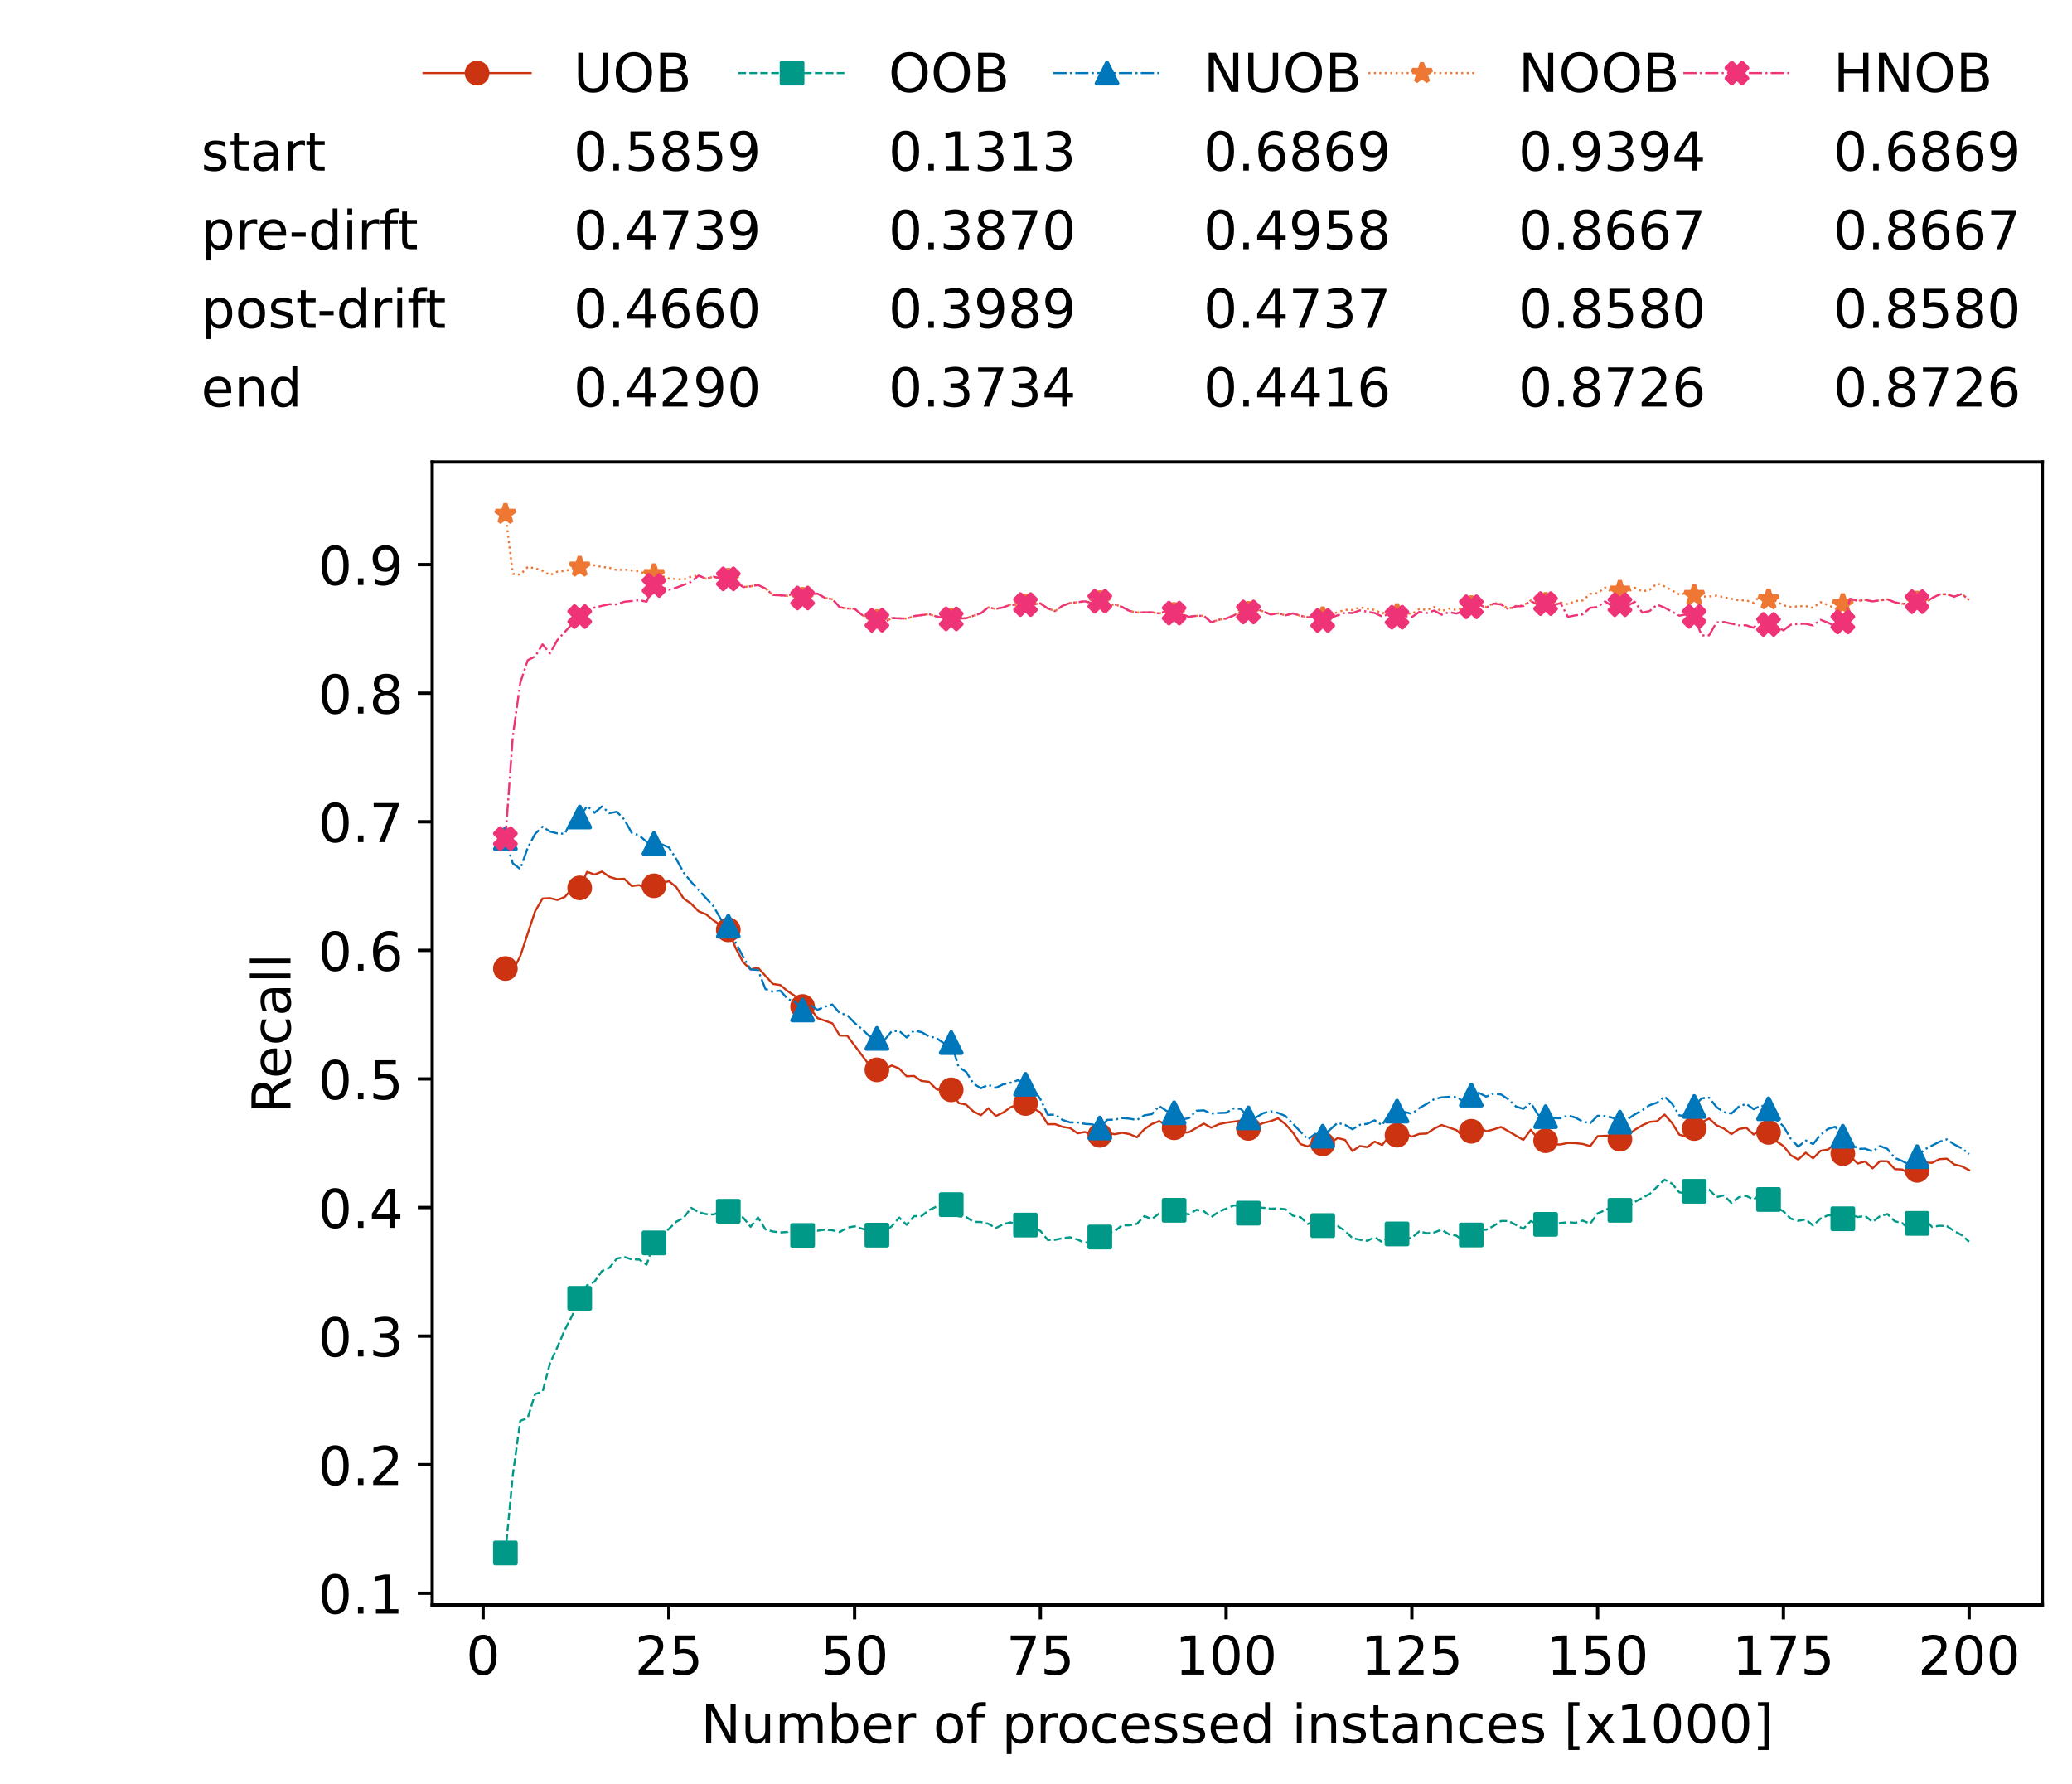 <?xml version="1.0" encoding="utf-8" standalone="no"?>
<!DOCTYPE svg PUBLIC "-//W3C//DTD SVG 1.1//EN"
  "http://www.w3.org/Graphics/SVG/1.1/DTD/svg11.dtd">
<!-- Created with matplotlib (https://matplotlib.org/) -->
<svg height="432.615pt" version="1.1" viewBox="0 0 502.65 432.615" width="502.65pt" xmlns="http://www.w3.org/2000/svg" xmlns:xlink="http://www.w3.org/1999/xlink">
 <defs>
  <style type="text/css">*{stroke-linecap:butt;stroke-linejoin:round;}</style>
 </defs>
 <g id="figure_1">
  <g id="patch_1">
   <path d="M 0 432.615 
L 502.65 432.615 
L 502.65 0 
L 0 0 
z
" style="fill:#ffffff;"/>
  </g>
  <g id="axes_1">
   <g id="patch_2">
    <path d="M 104.85 389.252 
L 495.45 389.252 
L 495.45 112.052 
L 104.85 112.052 
z
" style="fill:#ffffff;"/>
   </g>
   <g id="matplotlib.axis_1">
    <g id="xtick_1">
     <g id="line2d_1">
      <defs>
       <path d="M 0 0 
L 0 3.5 
" id="m7a35afa5df" style="stroke:#000000;stroke-width:0.8;"/>
      </defs>
      <g>
       <use style="stroke:#000000;stroke-width:0.8;" x="117.197" xlink:href="#m7a35afa5df" y="389.252"/>
      </g>
     </g>
     <g id="text_1">
      <!-- 0 -->
      <g transform="translate(113.061 406.13)scale(0.13 -0.13)">
       <defs>
        <path d="M 31.781 66.406 
Q 24.172 66.406 20.328 58.906 
Q 16.5 51.422 16.5 36.375 
Q 16.5 21.391 20.328 13.891 
Q 24.172 6.391 31.781 6.391 
Q 39.453 6.391 43.281 13.891 
Q 47.125 21.391 47.125 36.375 
Q 47.125 51.422 43.281 58.906 
Q 39.453 66.406 31.781 66.406 
z
M 31.781 74.219 
Q 44.047 74.219 50.516 64.516 
Q 56.984 54.828 56.984 36.375 
Q 56.984 17.969 50.516 8.266 
Q 44.047 -1.422 31.781 -1.422 
Q 19.531 -1.422 13.062 8.266 
Q 6.594 17.969 6.594 36.375 
Q 6.594 54.828 13.062 64.516 
Q 19.531 74.219 31.781 74.219 
z
" id="DejaVuSans-48"/>
       </defs>
       <use xlink:href="#DejaVuSans-48"/>
      </g>
     </g>
    </g>
    <g id="xtick_2">
     <g id="line2d_2">
      <g>
       <use style="stroke:#000000;stroke-width:0.8;" x="162.259" xlink:href="#m7a35afa5df" y="389.252"/>
      </g>
     </g>
     <g id="text_2">
      <!-- 25 -->
      <g transform="translate(153.988 406.13)scale(0.13 -0.13)">
       <defs>
        <path d="M 19.188 8.297 
L 53.609 8.297 
L 53.609 0 
L 7.328 0 
L 7.328 8.297 
Q 12.938 14.109 22.625 23.891 
Q 32.328 33.688 34.812 36.531 
Q 39.547 41.844 41.422 45.531 
Q 43.312 49.219 43.312 52.781 
Q 43.312 58.594 39.234 62.25 
Q 35.156 65.922 28.609 65.922 
Q 23.969 65.922 18.812 64.312 
Q 13.672 62.703 7.812 59.422 
L 7.812 69.391 
Q 13.766 71.781 18.938 73 
Q 24.125 74.219 28.422 74.219 
Q 39.75 74.219 46.484 68.547 
Q 53.219 62.891 53.219 53.422 
Q 53.219 48.922 51.531 44.891 
Q 49.859 40.875 45.406 35.406 
Q 44.188 33.984 37.641 27.219 
Q 31.109 20.453 19.188 8.297 
z
" id="DejaVuSans-50"/>
        <path d="M 10.797 72.906 
L 49.516 72.906 
L 49.516 64.594 
L 19.828 64.594 
L 19.828 46.734 
Q 21.969 47.469 24.109 47.828 
Q 26.266 48.188 28.422 48.188 
Q 40.625 48.188 47.75 41.5 
Q 54.891 34.812 54.891 23.391 
Q 54.891 11.625 47.562 5.094 
Q 40.234 -1.422 26.906 -1.422 
Q 22.312 -1.422 17.547 -0.641 
Q 12.797 0.141 7.719 1.703 
L 7.719 11.625 
Q 12.109 9.234 16.797 8.062 
Q 21.484 6.891 26.703 6.891 
Q 35.156 6.891 40.078 11.328 
Q 45.016 15.766 45.016 23.391 
Q 45.016 31 40.078 35.438 
Q 35.156 39.891 26.703 39.891 
Q 22.75 39.891 18.812 39.016 
Q 14.891 38.141 10.797 36.281 
z
" id="DejaVuSans-53"/>
       </defs>
       <use xlink:href="#DejaVuSans-50"/>
       <use x="63.623" xlink:href="#DejaVuSans-53"/>
      </g>
     </g>
    </g>
    <g id="xtick_3">
     <g id="line2d_3">
      <g>
       <use style="stroke:#000000;stroke-width:0.8;" x="207.322" xlink:href="#m7a35afa5df" y="389.252"/>
      </g>
     </g>
     <g id="text_3">
      <!-- 50 -->
      <g transform="translate(199.05 406.13)scale(0.13 -0.13)">
       <use xlink:href="#DejaVuSans-53"/>
       <use x="63.623" xlink:href="#DejaVuSans-48"/>
      </g>
     </g>
    </g>
    <g id="xtick_4">
     <g id="line2d_4">
      <g>
       <use style="stroke:#000000;stroke-width:0.8;" x="252.384" xlink:href="#m7a35afa5df" y="389.252"/>
      </g>
     </g>
     <g id="text_4">
      <!-- 75 -->
      <g transform="translate(244.113 406.13)scale(0.13 -0.13)">
       <defs>
        <path d="M 8.203 72.906 
L 55.078 72.906 
L 55.078 68.703 
L 28.609 0 
L 18.312 0 
L 43.219 64.594 
L 8.203 64.594 
z
" id="DejaVuSans-55"/>
       </defs>
       <use xlink:href="#DejaVuSans-55"/>
       <use x="63.623" xlink:href="#DejaVuSans-53"/>
      </g>
     </g>
    </g>
    <g id="xtick_5">
     <g id="line2d_5">
      <g>
       <use style="stroke:#000000;stroke-width:0.8;" x="297.446" xlink:href="#m7a35afa5df" y="389.252"/>
      </g>
     </g>
     <g id="text_5">
      <!-- 100 -->
      <g transform="translate(285.039 406.13)scale(0.13 -0.13)">
       <defs>
        <path d="M 12.406 8.297 
L 28.516 8.297 
L 28.516 63.922 
L 10.984 60.406 
L 10.984 69.391 
L 28.422 72.906 
L 38.281 72.906 
L 38.281 8.297 
L 54.391 8.297 
L 54.391 0 
L 12.406 0 
z
" id="DejaVuSans-49"/>
       </defs>
       <use xlink:href="#DejaVuSans-49"/>
       <use x="63.623" xlink:href="#DejaVuSans-48"/>
       <use x="127.246" xlink:href="#DejaVuSans-48"/>
      </g>
     </g>
    </g>
    <g id="xtick_6">
     <g id="line2d_6">
      <g>
       <use style="stroke:#000000;stroke-width:0.8;" x="342.509" xlink:href="#m7a35afa5df" y="389.252"/>
      </g>
     </g>
     <g id="text_6">
      <!-- 125 -->
      <g transform="translate(330.102 406.13)scale(0.13 -0.13)">
       <use xlink:href="#DejaVuSans-49"/>
       <use x="63.623" xlink:href="#DejaVuSans-50"/>
       <use x="127.246" xlink:href="#DejaVuSans-53"/>
      </g>
     </g>
    </g>
    <g id="xtick_7">
     <g id="line2d_7">
      <g>
       <use style="stroke:#000000;stroke-width:0.8;" x="387.571" xlink:href="#m7a35afa5df" y="389.252"/>
      </g>
     </g>
     <g id="text_7">
      <!-- 150 -->
      <g transform="translate(375.164 406.13)scale(0.13 -0.13)">
       <use xlink:href="#DejaVuSans-49"/>
       <use x="63.623" xlink:href="#DejaVuSans-53"/>
       <use x="127.246" xlink:href="#DejaVuSans-48"/>
      </g>
     </g>
    </g>
    <g id="xtick_8">
     <g id="line2d_8">
      <g>
       <use style="stroke:#000000;stroke-width:0.8;" x="432.633" xlink:href="#m7a35afa5df" y="389.252"/>
      </g>
     </g>
     <g id="text_8">
      <!-- 175 -->
      <g transform="translate(420.226 406.13)scale(0.13 -0.13)">
       <use xlink:href="#DejaVuSans-49"/>
       <use x="63.623" xlink:href="#DejaVuSans-55"/>
       <use x="127.246" xlink:href="#DejaVuSans-53"/>
      </g>
     </g>
    </g>
    <g id="xtick_9">
     <g id="line2d_9">
      <g>
       <use style="stroke:#000000;stroke-width:0.8;" x="477.695" xlink:href="#m7a35afa5df" y="389.252"/>
      </g>
     </g>
     <g id="text_9">
      <!-- 200 -->
      <g transform="translate(465.289 406.13)scale(0.13 -0.13)">
       <use xlink:href="#DejaVuSans-50"/>
       <use x="63.623" xlink:href="#DejaVuSans-48"/>
       <use x="127.246" xlink:href="#DejaVuSans-48"/>
      </g>
     </g>
    </g>
    <g id="text_10">
     <!-- Number of processed instances [x1000] -->
     <g transform="translate(170.025 422.711)scale(0.13 -0.13)">
      <defs>
       <path d="M 9.812 72.906 
L 23.094 72.906 
L 55.422 11.922 
L 55.422 72.906 
L 64.984 72.906 
L 64.984 0 
L 51.703 0 
L 19.391 60.984 
L 19.391 0 
L 9.812 0 
z
" id="DejaVuSans-78"/>
       <path d="M 8.5 21.578 
L 8.5 54.688 
L 17.484 54.688 
L 17.484 21.922 
Q 17.484 14.156 20.5 10.266 
Q 23.531 6.391 29.594 6.391 
Q 36.859 6.391 41.078 11.031 
Q 45.312 15.672 45.312 23.688 
L 45.312 54.688 
L 54.297 54.688 
L 54.297 0 
L 45.312 0 
L 45.312 8.406 
Q 42.047 3.422 37.719 1 
Q 33.406 -1.422 27.688 -1.422 
Q 18.266 -1.422 13.375 4.438 
Q 8.5 10.297 8.5 21.578 
z
M 31.109 56 
z
" id="DejaVuSans-117"/>
       <path d="M 52 44.188 
Q 55.375 50.25 60.062 53.125 
Q 64.75 56 71.094 56 
Q 79.641 56 84.281 50.016 
Q 88.922 44.047 88.922 33.016 
L 88.922 0 
L 79.891 0 
L 79.891 32.719 
Q 79.891 40.578 77.094 44.375 
Q 74.312 48.188 68.609 48.188 
Q 61.625 48.188 57.562 43.547 
Q 53.516 38.922 53.516 30.906 
L 53.516 0 
L 44.484 0 
L 44.484 32.719 
Q 44.484 40.625 41.703 44.406 
Q 38.922 48.188 33.109 48.188 
Q 26.219 48.188 22.156 43.531 
Q 18.109 38.875 18.109 30.906 
L 18.109 0 
L 9.078 0 
L 9.078 54.688 
L 18.109 54.688 
L 18.109 46.188 
Q 21.188 51.219 25.484 53.609 
Q 29.781 56 35.688 56 
Q 41.656 56 45.828 52.969 
Q 50 49.953 52 44.188 
z
" id="DejaVuSans-109"/>
       <path d="M 48.688 27.297 
Q 48.688 37.203 44.609 42.844 
Q 40.531 48.484 33.406 48.484 
Q 26.266 48.484 22.188 42.844 
Q 18.109 37.203 18.109 27.297 
Q 18.109 17.391 22.188 11.75 
Q 26.266 6.109 33.406 6.109 
Q 40.531 6.109 44.609 11.75 
Q 48.688 17.391 48.688 27.297 
z
M 18.109 46.391 
Q 20.953 51.266 25.266 53.625 
Q 29.594 56 35.594 56 
Q 45.562 56 51.781 48.094 
Q 58.016 40.188 58.016 27.297 
Q 58.016 14.406 51.781 6.484 
Q 45.562 -1.422 35.594 -1.422 
Q 29.594 -1.422 25.266 0.953 
Q 20.953 3.328 18.109 8.203 
L 18.109 0 
L 9.078 0 
L 9.078 75.984 
L 18.109 75.984 
z
" id="DejaVuSans-98"/>
       <path d="M 56.203 29.594 
L 56.203 25.203 
L 14.891 25.203 
Q 15.484 15.922 20.484 11.062 
Q 25.484 6.203 34.422 6.203 
Q 39.594 6.203 44.453 7.469 
Q 49.312 8.734 54.109 11.281 
L 54.109 2.781 
Q 49.266 0.734 44.188 -0.344 
Q 39.109 -1.422 33.891 -1.422 
Q 20.797 -1.422 13.156 6.188 
Q 5.516 13.812 5.516 26.812 
Q 5.516 40.234 12.766 48.109 
Q 20.016 56 32.328 56 
Q 43.359 56 49.781 48.891 
Q 56.203 41.797 56.203 29.594 
z
M 47.219 32.234 
Q 47.125 39.594 43.094 43.984 
Q 39.062 48.391 32.422 48.391 
Q 24.906 48.391 20.391 44.141 
Q 15.875 39.891 15.188 32.172 
z
" id="DejaVuSans-101"/>
       <path d="M 41.109 46.297 
Q 39.594 47.172 37.812 47.578 
Q 36.031 48 33.891 48 
Q 26.266 48 22.188 43.047 
Q 18.109 38.094 18.109 28.812 
L 18.109 0 
L 9.078 0 
L 9.078 54.688 
L 18.109 54.688 
L 18.109 46.188 
Q 20.953 51.172 25.484 53.578 
Q 30.031 56 36.531 56 
Q 37.453 56 38.578 55.875 
Q 39.703 55.766 41.062 55.516 
z
" id="DejaVuSans-114"/>
       <path id="DejaVuSans-32"/>
       <path d="M 30.609 48.391 
Q 23.391 48.391 19.188 42.75 
Q 14.984 37.109 14.984 27.297 
Q 14.984 17.484 19.156 11.844 
Q 23.344 6.203 30.609 6.203 
Q 37.797 6.203 41.984 11.859 
Q 46.188 17.531 46.188 27.297 
Q 46.188 37.016 41.984 42.703 
Q 37.797 48.391 30.609 48.391 
z
M 30.609 56 
Q 42.328 56 49.016 48.375 
Q 55.719 40.766 55.719 27.297 
Q 55.719 13.875 49.016 6.219 
Q 42.328 -1.422 30.609 -1.422 
Q 18.844 -1.422 12.172 6.219 
Q 5.516 13.875 5.516 27.297 
Q 5.516 40.766 12.172 48.375 
Q 18.844 56 30.609 56 
z
" id="DejaVuSans-111"/>
       <path d="M 37.109 75.984 
L 37.109 68.5 
L 28.516 68.5 
Q 23.688 68.5 21.797 66.547 
Q 19.922 64.594 19.922 59.516 
L 19.922 54.688 
L 34.719 54.688 
L 34.719 47.703 
L 19.922 47.703 
L 19.922 0 
L 10.891 0 
L 10.891 47.703 
L 2.297 47.703 
L 2.297 54.688 
L 10.891 54.688 
L 10.891 58.5 
Q 10.891 67.625 15.141 71.797 
Q 19.391 75.984 28.609 75.984 
z
" id="DejaVuSans-102"/>
       <path d="M 18.109 8.203 
L 18.109 -20.797 
L 9.078 -20.797 
L 9.078 54.688 
L 18.109 54.688 
L 18.109 46.391 
Q 20.953 51.266 25.266 53.625 
Q 29.594 56 35.594 56 
Q 45.562 56 51.781 48.094 
Q 58.016 40.188 58.016 27.297 
Q 58.016 14.406 51.781 6.484 
Q 45.562 -1.422 35.594 -1.422 
Q 29.594 -1.422 25.266 0.953 
Q 20.953 3.328 18.109 8.203 
z
M 48.688 27.297 
Q 48.688 37.203 44.609 42.844 
Q 40.531 48.484 33.406 48.484 
Q 26.266 48.484 22.188 42.844 
Q 18.109 37.203 18.109 27.297 
Q 18.109 17.391 22.188 11.75 
Q 26.266 6.109 33.406 6.109 
Q 40.531 6.109 44.609 11.75 
Q 48.688 17.391 48.688 27.297 
z
" id="DejaVuSans-112"/>
       <path d="M 48.781 52.594 
L 48.781 44.188 
Q 44.969 46.297 41.141 47.344 
Q 37.312 48.391 33.406 48.391 
Q 24.656 48.391 19.812 42.844 
Q 14.984 37.312 14.984 27.297 
Q 14.984 17.281 19.812 11.734 
Q 24.656 6.203 33.406 6.203 
Q 37.312 6.203 41.141 7.25 
Q 44.969 8.297 48.781 10.406 
L 48.781 2.094 
Q 45.016 0.344 40.984 -0.531 
Q 36.969 -1.422 32.422 -1.422 
Q 20.062 -1.422 12.781 6.344 
Q 5.516 14.109 5.516 27.297 
Q 5.516 40.672 12.859 48.328 
Q 20.219 56 33.016 56 
Q 37.156 56 41.109 55.141 
Q 45.062 54.297 48.781 52.594 
z
" id="DejaVuSans-99"/>
       <path d="M 44.281 53.078 
L 44.281 44.578 
Q 40.484 46.531 36.375 47.5 
Q 32.281 48.484 27.875 48.484 
Q 21.188 48.484 17.844 46.438 
Q 14.5 44.391 14.5 40.281 
Q 14.5 37.156 16.891 35.375 
Q 19.281 33.594 26.516 31.984 
L 29.594 31.297 
Q 39.156 29.25 43.188 25.516 
Q 47.219 21.781 47.219 15.094 
Q 47.219 7.469 41.188 3.016 
Q 35.156 -1.422 24.609 -1.422 
Q 20.219 -1.422 15.453 -0.562 
Q 10.688 0.297 5.422 2 
L 5.422 11.281 
Q 10.406 8.688 15.234 7.391 
Q 20.062 6.109 24.812 6.109 
Q 31.156 6.109 34.562 8.281 
Q 37.984 10.453 37.984 14.406 
Q 37.984 18.062 35.516 20.016 
Q 33.062 21.969 24.703 23.781 
L 21.578 24.516 
Q 13.234 26.266 9.516 29.906 
Q 5.812 33.547 5.812 39.891 
Q 5.812 47.609 11.281 51.797 
Q 16.75 56 26.812 56 
Q 31.781 56 36.172 55.266 
Q 40.578 54.547 44.281 53.078 
z
" id="DejaVuSans-115"/>
       <path d="M 45.406 46.391 
L 45.406 75.984 
L 54.391 75.984 
L 54.391 0 
L 45.406 0 
L 45.406 8.203 
Q 42.578 3.328 38.25 0.953 
Q 33.938 -1.422 27.875 -1.422 
Q 17.969 -1.422 11.734 6.484 
Q 5.516 14.406 5.516 27.297 
Q 5.516 40.188 11.734 48.094 
Q 17.969 56 27.875 56 
Q 33.938 56 38.25 53.625 
Q 42.578 51.266 45.406 46.391 
z
M 14.797 27.297 
Q 14.797 17.391 18.875 11.75 
Q 22.953 6.109 30.078 6.109 
Q 37.203 6.109 41.297 11.75 
Q 45.406 17.391 45.406 27.297 
Q 45.406 37.203 41.297 42.844 
Q 37.203 48.484 30.078 48.484 
Q 22.953 48.484 18.875 42.844 
Q 14.797 37.203 14.797 27.297 
z
" id="DejaVuSans-100"/>
       <path d="M 9.422 54.688 
L 18.406 54.688 
L 18.406 0 
L 9.422 0 
z
M 9.422 75.984 
L 18.406 75.984 
L 18.406 64.594 
L 9.422 64.594 
z
" id="DejaVuSans-105"/>
       <path d="M 54.891 33.016 
L 54.891 0 
L 45.906 0 
L 45.906 32.719 
Q 45.906 40.484 42.875 44.328 
Q 39.844 48.188 33.797 48.188 
Q 26.516 48.188 22.312 43.547 
Q 18.109 38.922 18.109 30.906 
L 18.109 0 
L 9.078 0 
L 9.078 54.688 
L 18.109 54.688 
L 18.109 46.188 
Q 21.344 51.125 25.703 53.562 
Q 30.078 56 35.797 56 
Q 45.219 56 50.047 50.172 
Q 54.891 44.344 54.891 33.016 
z
" id="DejaVuSans-110"/>
       <path d="M 18.312 70.219 
L 18.312 54.688 
L 36.812 54.688 
L 36.812 47.703 
L 18.312 47.703 
L 18.312 18.016 
Q 18.312 11.328 20.141 9.422 
Q 21.969 7.516 27.594 7.516 
L 36.812 7.516 
L 36.812 0 
L 27.594 0 
Q 17.188 0 13.234 3.875 
Q 9.281 7.766 9.281 18.016 
L 9.281 47.703 
L 2.688 47.703 
L 2.688 54.688 
L 9.281 54.688 
L 9.281 70.219 
z
" id="DejaVuSans-116"/>
       <path d="M 34.281 27.484 
Q 23.391 27.484 19.188 25 
Q 14.984 22.516 14.984 16.5 
Q 14.984 11.719 18.141 8.906 
Q 21.297 6.109 26.703 6.109 
Q 34.188 6.109 38.703 11.406 
Q 43.219 16.703 43.219 25.484 
L 43.219 27.484 
z
M 52.203 31.203 
L 52.203 0 
L 43.219 0 
L 43.219 8.297 
Q 40.141 3.328 35.547 0.953 
Q 30.953 -1.422 24.312 -1.422 
Q 15.922 -1.422 10.953 3.297 
Q 6 8.016 6 15.922 
Q 6 25.141 12.172 29.828 
Q 18.359 34.516 30.609 34.516 
L 43.219 34.516 
L 43.219 35.406 
Q 43.219 41.609 39.141 45 
Q 35.062 48.391 27.688 48.391 
Q 23 48.391 18.547 47.266 
Q 14.109 46.141 10.016 43.891 
L 10.016 52.203 
Q 14.938 54.109 19.578 55.047 
Q 24.219 56 28.609 56 
Q 40.484 56 46.344 49.844 
Q 52.203 43.703 52.203 31.203 
z
" id="DejaVuSans-97"/>
       <path d="M 8.594 75.984 
L 29.297 75.984 
L 29.297 69 
L 17.578 69 
L 17.578 -6.203 
L 29.297 -6.203 
L 29.297 -13.188 
L 8.594 -13.188 
z
" id="DejaVuSans-91"/>
       <path d="M 54.891 54.688 
L 35.109 28.078 
L 55.906 0 
L 45.312 0 
L 29.391 21.484 
L 13.484 0 
L 2.875 0 
L 24.125 28.609 
L 4.688 54.688 
L 15.281 54.688 
L 29.781 35.203 
L 44.281 54.688 
z
" id="DejaVuSans-120"/>
       <path d="M 30.422 75.984 
L 30.422 -13.188 
L 9.719 -13.188 
L 9.719 -6.203 
L 21.391 -6.203 
L 21.391 69 
L 9.719 69 
L 9.719 75.984 
z
" id="DejaVuSans-93"/>
      </defs>
      <use xlink:href="#DejaVuSans-78"/>
      <use x="74.805" xlink:href="#DejaVuSans-117"/>
      <use x="138.184" xlink:href="#DejaVuSans-109"/>
      <use x="235.596" xlink:href="#DejaVuSans-98"/>
      <use x="299.072" xlink:href="#DejaVuSans-101"/>
      <use x="360.596" xlink:href="#DejaVuSans-114"/>
      <use x="401.709" xlink:href="#DejaVuSans-32"/>
      <use x="433.496" xlink:href="#DejaVuSans-111"/>
      <use x="494.678" xlink:href="#DejaVuSans-102"/>
      <use x="529.883" xlink:href="#DejaVuSans-32"/>
      <use x="561.67" xlink:href="#DejaVuSans-112"/>
      <use x="625.146" xlink:href="#DejaVuSans-114"/>
      <use x="664.01" xlink:href="#DejaVuSans-111"/>
      <use x="725.191" xlink:href="#DejaVuSans-99"/>
      <use x="780.172" xlink:href="#DejaVuSans-101"/>
      <use x="841.695" xlink:href="#DejaVuSans-115"/>
      <use x="893.795" xlink:href="#DejaVuSans-115"/>
      <use x="945.895" xlink:href="#DejaVuSans-101"/>
      <use x="1007.418" xlink:href="#DejaVuSans-100"/>
      <use x="1070.895" xlink:href="#DejaVuSans-32"/>
      <use x="1102.682" xlink:href="#DejaVuSans-105"/>
      <use x="1130.465" xlink:href="#DejaVuSans-110"/>
      <use x="1193.844" xlink:href="#DejaVuSans-115"/>
      <use x="1245.943" xlink:href="#DejaVuSans-116"/>
      <use x="1285.152" xlink:href="#DejaVuSans-97"/>
      <use x="1346.432" xlink:href="#DejaVuSans-110"/>
      <use x="1409.811" xlink:href="#DejaVuSans-99"/>
      <use x="1464.791" xlink:href="#DejaVuSans-101"/>
      <use x="1526.314" xlink:href="#DejaVuSans-115"/>
      <use x="1578.414" xlink:href="#DejaVuSans-32"/>
      <use x="1610.201" xlink:href="#DejaVuSans-91"/>
      <use x="1649.215" xlink:href="#DejaVuSans-120"/>
      <use x="1708.395" xlink:href="#DejaVuSans-49"/>
      <use x="1772.018" xlink:href="#DejaVuSans-48"/>
      <use x="1835.641" xlink:href="#DejaVuSans-48"/>
      <use x="1899.264" xlink:href="#DejaVuSans-48"/>
      <use x="1962.887" xlink:href="#DejaVuSans-93"/>
     </g>
    </g>
   </g>
   <g id="matplotlib.axis_2">
    <g id="ytick_1">
     <g id="line2d_10">
      <defs>
       <path d="M 0 0 
L -3.5 0 
" id="ma8a53aed68" style="stroke:#000000;stroke-width:0.8;"/>
      </defs>
      <g>
       <use style="stroke:#000000;stroke-width:0.8;" x="104.85" xlink:href="#ma8a53aed68" y="386.417"/>
      </g>
     </g>
     <g id="text_11">
      <!-- 0.1 -->
      <g transform="translate(77.176 391.356)scale(0.13 -0.13)">
       <defs>
        <path d="M 10.688 12.406 
L 21 12.406 
L 21 0 
L 10.688 0 
z
" id="DejaVuSans-46"/>
       </defs>
       <use xlink:href="#DejaVuSans-48"/>
       <use x="63.623" xlink:href="#DejaVuSans-46"/>
       <use x="95.41" xlink:href="#DejaVuSans-49"/>
      </g>
     </g>
    </g>
    <g id="ytick_2">
     <g id="line2d_11">
      <g>
       <use style="stroke:#000000;stroke-width:0.8;" x="104.85" xlink:href="#ma8a53aed68" y="355.232"/>
      </g>
     </g>
     <g id="text_12">
      <!-- 0.2 -->
      <g transform="translate(77.176 360.171)scale(0.13 -0.13)">
       <use xlink:href="#DejaVuSans-48"/>
       <use x="63.623" xlink:href="#DejaVuSans-46"/>
       <use x="95.41" xlink:href="#DejaVuSans-50"/>
      </g>
     </g>
    </g>
    <g id="ytick_3">
     <g id="line2d_12">
      <g>
       <use style="stroke:#000000;stroke-width:0.8;" x="104.85" xlink:href="#ma8a53aed68" y="324.047"/>
      </g>
     </g>
     <g id="text_13">
      <!-- 0.3 -->
      <g transform="translate(77.176 328.986)scale(0.13 -0.13)">
       <defs>
        <path d="M 40.578 39.312 
Q 47.656 37.797 51.625 33 
Q 55.609 28.219 55.609 21.188 
Q 55.609 10.406 48.188 4.484 
Q 40.766 -1.422 27.094 -1.422 
Q 22.516 -1.422 17.656 -0.516 
Q 12.797 0.391 7.625 2.203 
L 7.625 11.719 
Q 11.719 9.328 16.594 8.109 
Q 21.484 6.891 26.812 6.891 
Q 36.078 6.891 40.938 10.547 
Q 45.797 14.203 45.797 21.188 
Q 45.797 27.641 41.281 31.266 
Q 36.766 34.906 28.719 34.906 
L 20.219 34.906 
L 20.219 43.016 
L 29.109 43.016 
Q 36.375 43.016 40.234 45.922 
Q 44.094 48.828 44.094 54.297 
Q 44.094 59.906 40.109 62.906 
Q 36.141 65.922 28.719 65.922 
Q 24.656 65.922 20.016 65.031 
Q 15.375 64.156 9.812 62.312 
L 9.812 71.094 
Q 15.438 72.656 20.344 73.438 
Q 25.25 74.219 29.594 74.219 
Q 40.828 74.219 47.359 69.109 
Q 53.906 64.016 53.906 55.328 
Q 53.906 49.266 50.438 45.094 
Q 46.969 40.922 40.578 39.312 
z
" id="DejaVuSans-51"/>
       </defs>
       <use xlink:href="#DejaVuSans-48"/>
       <use x="63.623" xlink:href="#DejaVuSans-46"/>
       <use x="95.41" xlink:href="#DejaVuSans-51"/>
      </g>
     </g>
    </g>
    <g id="ytick_4">
     <g id="line2d_13">
      <g>
       <use style="stroke:#000000;stroke-width:0.8;" x="104.85" xlink:href="#ma8a53aed68" y="292.862"/>
      </g>
     </g>
     <g id="text_14">
      <!-- 0.4 -->
      <g transform="translate(77.176 297.801)scale(0.13 -0.13)">
       <defs>
        <path d="M 37.797 64.312 
L 12.891 25.391 
L 37.797 25.391 
z
M 35.203 72.906 
L 47.609 72.906 
L 47.609 25.391 
L 58.016 25.391 
L 58.016 17.188 
L 47.609 17.188 
L 47.609 0 
L 37.797 0 
L 37.797 17.188 
L 4.891 17.188 
L 4.891 26.703 
z
" id="DejaVuSans-52"/>
       </defs>
       <use xlink:href="#DejaVuSans-48"/>
       <use x="63.623" xlink:href="#DejaVuSans-46"/>
       <use x="95.41" xlink:href="#DejaVuSans-52"/>
      </g>
     </g>
    </g>
    <g id="ytick_5">
     <g id="line2d_14">
      <g>
       <use style="stroke:#000000;stroke-width:0.8;" x="104.85" xlink:href="#ma8a53aed68" y="261.677"/>
      </g>
     </g>
     <g id="text_15">
      <!-- 0.5 -->
      <g transform="translate(77.176 266.616)scale(0.13 -0.13)">
       <use xlink:href="#DejaVuSans-48"/>
       <use x="63.623" xlink:href="#DejaVuSans-46"/>
       <use x="95.41" xlink:href="#DejaVuSans-53"/>
      </g>
     </g>
    </g>
    <g id="ytick_6">
     <g id="line2d_15">
      <g>
       <use style="stroke:#000000;stroke-width:0.8;" x="104.85" xlink:href="#ma8a53aed68" y="230.492"/>
      </g>
     </g>
     <g id="text_16">
      <!-- 0.6 -->
      <g transform="translate(77.176 235.431)scale(0.13 -0.13)">
       <defs>
        <path d="M 33.016 40.375 
Q 26.375 40.375 22.484 35.828 
Q 18.609 31.297 18.609 23.391 
Q 18.609 15.531 22.484 10.953 
Q 26.375 6.391 33.016 6.391 
Q 39.656 6.391 43.531 10.953 
Q 47.406 15.531 47.406 23.391 
Q 47.406 31.297 43.531 35.828 
Q 39.656 40.375 33.016 40.375 
z
M 52.594 71.297 
L 52.594 62.312 
Q 48.875 64.062 45.094 64.984 
Q 41.312 65.922 37.594 65.922 
Q 27.828 65.922 22.672 59.328 
Q 17.531 52.734 16.797 39.406 
Q 19.672 43.656 24.016 45.922 
Q 28.375 48.188 33.594 48.188 
Q 44.578 48.188 50.953 41.516 
Q 57.328 34.859 57.328 23.391 
Q 57.328 12.156 50.688 5.359 
Q 44.047 -1.422 33.016 -1.422 
Q 20.359 -1.422 13.672 8.266 
Q 6.984 17.969 6.984 36.375 
Q 6.984 53.656 15.188 63.938 
Q 23.391 74.219 37.203 74.219 
Q 40.922 74.219 44.703 73.484 
Q 48.484 72.75 52.594 71.297 
z
" id="DejaVuSans-54"/>
       </defs>
       <use xlink:href="#DejaVuSans-48"/>
       <use x="63.623" xlink:href="#DejaVuSans-46"/>
       <use x="95.41" xlink:href="#DejaVuSans-54"/>
      </g>
     </g>
    </g>
    <g id="ytick_7">
     <g id="line2d_16">
      <g>
       <use style="stroke:#000000;stroke-width:0.8;" x="104.85" xlink:href="#ma8a53aed68" y="199.307"/>
      </g>
     </g>
     <g id="text_17">
      <!-- 0.7 -->
      <g transform="translate(77.176 204.246)scale(0.13 -0.13)">
       <use xlink:href="#DejaVuSans-48"/>
       <use x="63.623" xlink:href="#DejaVuSans-46"/>
       <use x="95.41" xlink:href="#DejaVuSans-55"/>
      </g>
     </g>
    </g>
    <g id="ytick_8">
     <g id="line2d_17">
      <g>
       <use style="stroke:#000000;stroke-width:0.8;" x="104.85" xlink:href="#ma8a53aed68" y="168.122"/>
      </g>
     </g>
     <g id="text_18">
      <!-- 0.8 -->
      <g transform="translate(77.176 173.061)scale(0.13 -0.13)">
       <defs>
        <path d="M 31.781 34.625 
Q 24.75 34.625 20.719 30.859 
Q 16.703 27.094 16.703 20.516 
Q 16.703 13.922 20.719 10.156 
Q 24.75 6.391 31.781 6.391 
Q 38.812 6.391 42.859 10.172 
Q 46.922 13.969 46.922 20.516 
Q 46.922 27.094 42.891 30.859 
Q 38.875 34.625 31.781 34.625 
z
M 21.922 38.812 
Q 15.578 40.375 12.031 44.719 
Q 8.5 49.078 8.5 55.328 
Q 8.5 64.062 14.719 69.141 
Q 20.953 74.219 31.781 74.219 
Q 42.672 74.219 48.875 69.141 
Q 55.078 64.062 55.078 55.328 
Q 55.078 49.078 51.531 44.719 
Q 48 40.375 41.703 38.812 
Q 48.828 37.156 52.797 32.312 
Q 56.781 27.484 56.781 20.516 
Q 56.781 9.906 50.312 4.234 
Q 43.844 -1.422 31.781 -1.422 
Q 19.734 -1.422 13.25 4.234 
Q 6.781 9.906 6.781 20.516 
Q 6.781 27.484 10.781 32.312 
Q 14.797 37.156 21.922 38.812 
z
M 18.312 54.391 
Q 18.312 48.734 21.844 45.562 
Q 25.391 42.391 31.781 42.391 
Q 38.141 42.391 41.719 45.562 
Q 45.312 48.734 45.312 54.391 
Q 45.312 60.062 41.719 63.234 
Q 38.141 66.406 31.781 66.406 
Q 25.391 66.406 21.844 63.234 
Q 18.312 60.062 18.312 54.391 
z
" id="DejaVuSans-56"/>
       </defs>
       <use xlink:href="#DejaVuSans-48"/>
       <use x="63.623" xlink:href="#DejaVuSans-46"/>
       <use x="95.41" xlink:href="#DejaVuSans-56"/>
      </g>
     </g>
    </g>
    <g id="ytick_9">
     <g id="line2d_18">
      <g>
       <use style="stroke:#000000;stroke-width:0.8;" x="104.85" xlink:href="#ma8a53aed68" y="136.937"/>
      </g>
     </g>
     <g id="text_19">
      <!-- 0.9 -->
      <g transform="translate(77.176 141.876)scale(0.13 -0.13)">
       <defs>
        <path d="M 10.984 1.516 
L 10.984 10.5 
Q 14.703 8.734 18.5 7.812 
Q 22.312 6.891 25.984 6.891 
Q 35.75 6.891 40.891 13.453 
Q 46.047 20.016 46.781 33.406 
Q 43.953 29.203 39.594 26.953 
Q 35.25 24.703 29.984 24.703 
Q 19.047 24.703 12.672 31.312 
Q 6.297 37.938 6.297 49.422 
Q 6.297 60.641 12.938 67.422 
Q 19.578 74.219 30.609 74.219 
Q 43.266 74.219 49.922 64.516 
Q 56.594 54.828 56.594 36.375 
Q 56.594 19.141 48.406 8.859 
Q 40.234 -1.422 26.422 -1.422 
Q 22.703 -1.422 18.891 -0.688 
Q 15.094 0.047 10.984 1.516 
z
M 30.609 32.422 
Q 37.25 32.422 41.125 36.953 
Q 45.016 41.5 45.016 49.422 
Q 45.016 57.281 41.125 61.844 
Q 37.25 66.406 30.609 66.406 
Q 23.969 66.406 20.094 61.844 
Q 16.219 57.281 16.219 49.422 
Q 16.219 41.5 20.094 36.953 
Q 23.969 32.422 30.609 32.422 
z
" id="DejaVuSans-57"/>
       </defs>
       <use xlink:href="#DejaVuSans-48"/>
       <use x="63.623" xlink:href="#DejaVuSans-46"/>
       <use x="95.41" xlink:href="#DejaVuSans-57"/>
      </g>
     </g>
    </g>
    <g id="text_20">
     <!-- Recall -->
     <g transform="translate(70.472 270.044)rotate(-90)scale(0.13 -0.13)">
      <defs>
       <path d="M 44.391 34.188 
Q 47.562 33.109 50.562 29.594 
Q 53.562 26.078 56.594 19.922 
L 66.609 0 
L 56 0 
L 46.688 18.703 
Q 43.062 26.031 39.672 28.422 
Q 36.281 30.812 30.422 30.812 
L 19.672 30.812 
L 19.672 0 
L 9.812 0 
L 9.812 72.906 
L 32.078 72.906 
Q 44.578 72.906 50.734 67.672 
Q 56.891 62.453 56.891 51.906 
Q 56.891 45.016 53.688 40.469 
Q 50.484 35.938 44.391 34.188 
z
M 19.672 64.797 
L 19.672 38.922 
L 32.078 38.922 
Q 39.203 38.922 42.844 42.219 
Q 46.484 45.516 46.484 51.906 
Q 46.484 58.297 42.844 61.547 
Q 39.203 64.797 32.078 64.797 
z
" id="DejaVuSans-82"/>
       <path d="M 9.422 75.984 
L 18.406 75.984 
L 18.406 0 
L 9.422 0 
z
" id="DejaVuSans-108"/>
      </defs>
      <use xlink:href="#DejaVuSans-82"/>
      <use x="64.982" xlink:href="#DejaVuSans-101"/>
      <use x="126.506" xlink:href="#DejaVuSans-99"/>
      <use x="181.486" xlink:href="#DejaVuSans-97"/>
      <use x="242.766" xlink:href="#DejaVuSans-108"/>
      <use x="270.549" xlink:href="#DejaVuSans-108"/>
     </g>
    </g>
   </g>
   <g id="line2d_19"/>
   <g id="line2d_20"/>
   <g id="line2d_21"/>
   <g id="line2d_22"/>
   <g id="line2d_23"/>
   <g id="line2d_24">
    <path clip-path="url(#pba915f10de)" d="M 122.605 234.902 
L 124.407 235.438 
L 126.21 231.9 
L 129.815 221.003 
L 131.617 217.925 
L 133.419 217.84 
L 135.222 218.279 
L 137.024 217.538 
L 138.827 215.469 
L 140.629 215.343 
L 142.432 211.45 
L 144.234 212.107 
L 146.037 211.382 
L 147.839 212.656 
L 149.642 213.214 
L 151.444 213.138 
L 153.247 214.891 
L 155.049 214.675 
L 156.852 215.6 
L 158.654 214.837 
L 162.259 213.702 
L 164.062 215.157 
L 165.864 217.938 
L 167.667 219.18 
L 169.469 221.033 
L 171.272 221.735 
L 173.074 223.203 
L 174.877 224.454 
L 176.679 225.52 
L 178.482 229.958 
L 180.284 233.386 
L 182.087 235.103 
L 183.889 234.713 
L 187.494 238.643 
L 189.297 238.903 
L 191.099 240.407 
L 192.902 241.601 
L 194.704 244.113 
L 196.507 244.478 
L 198.309 246.919 
L 201.914 248.189 
L 203.717 251.157 
L 205.519 251.183 
L 210.927 258.366 
L 212.729 259.477 
L 214.532 259.327 
L 216.334 258.421 
L 218.137 259.152 
L 219.939 261.03 
L 221.742 260.953 
L 223.544 262.179 
L 225.347 262.375 
L 227.149 264.153 
L 228.952 264.658 
L 230.754 264.326 
L 232.557 267.543 
L 234.359 267.914 
L 236.162 269.583 
L 237.964 270.478 
L 239.767 268.775 
L 241.569 270.673 
L 243.372 269.828 
L 245.174 268.531 
L 246.976 267.925 
L 248.779 267.641 
L 252.384 269.815 
L 254.186 272.656 
L 255.989 272.649 
L 257.791 273.313 
L 259.594 273.572 
L 261.396 274.868 
L 263.199 274.54 
L 265.001 275.262 
L 266.804 275.356 
L 268.606 274.71 
L 270.409 275.088 
L 272.211 274.723 
L 274.014 275.055 
L 275.816 275.816 
L 277.619 273.863 
L 279.421 272.617 
L 281.224 271.896 
L 283.026 272.956 
L 284.829 273.525 
L 286.631 274.754 
L 288.434 274.602 
L 292.039 272.503 
L 293.841 273.506 
L 295.644 272.672 
L 297.446 272.277 
L 301.051 271.807 
L 302.854 273.678 
L 304.656 273.115 
L 306.459 272.366 
L 308.261 271.917 
L 310.064 271.23 
L 311.866 272.679 
L 313.669 274.726 
L 315.471 277.468 
L 317.274 278.06 
L 319.076 276.698 
L 320.879 277.441 
L 322.681 277.304 
L 324.484 276.005 
L 326.286 276.458 
L 328.089 279.171 
L 329.891 277.953 
L 331.694 278.212 
L 333.496 276.874 
L 335.299 277.711 
L 337.101 275.48 
L 338.904 275.324 
L 340.706 274.92 
L 342.509 275.663 
L 344.311 275.018 
L 346.114 274.919 
L 347.916 273.739 
L 349.719 272.844 
L 353.324 274.087 
L 355.126 275.85 
L 356.928 274.374 
L 358.731 273.241 
L 360.533 274.377 
L 362.336 273.925 
L 364.138 273.328 
L 369.546 276.463 
L 371.348 274.017 
L 373.151 276.232 
L 374.953 276.666 
L 376.756 277.569 
L 378.558 277.565 
L 380.361 277.192 
L 382.163 277.247 
L 383.966 277.439 
L 385.768 277.98 
L 387.571 275.56 
L 391.176 275.387 
L 392.978 276.3 
L 394.781 275.456 
L 396.583 274.011 
L 398.386 272.939 
L 400.188 272.096 
L 401.991 271.933 
L 403.793 270.31 
L 405.596 272.321 
L 407.398 275.192 
L 409.201 275.727 
L 411.003 273.705 
L 412.806 272.227 
L 414.608 271.281 
L 416.411 272.916 
L 418.213 273.712 
L 420.016 275.066 
L 421.818 273.842 
L 423.621 273.507 
L 425.423 275.15 
L 427.226 273.978 
L 429.028 274.645 
L 430.831 276.723 
L 432.633 277.929 
L 434.436 280.176 
L 436.238 281.227 
L 438.041 279.561 
L 439.843 280.924 
L 441.646 279.1 
L 443.448 278.796 
L 445.251 277.497 
L 447.053 279.796 
L 448.856 280.456 
L 450.658 282.193 
L 452.461 281.688 
L 454.263 283.357 
L 456.066 281.617 
L 457.868 281.645 
L 459.671 283.54 
L 461.473 283.642 
L 463.276 284.779 
L 465.078 283.849 
L 466.881 281.937 
L 468.683 282.026 
L 470.485 281.129 
L 472.288 281.017 
L 474.09 282.411 
L 475.893 282.85 
L 477.695 283.803 
L 477.695 283.803 
" style="fill:none;stroke:#cc3311;stroke-linecap:square;stroke-width:0.5;"/>
    <defs>
     <path d="M 0 2.5 
C 0.663 2.5 1.299 2.237 1.768 1.768 
C 2.237 1.299 2.5 0.663 2.5 0 
C 2.5 -0.663 2.237 -1.299 1.768 -1.768 
C 1.299 -2.237 0.663 -2.5 0 -2.5 
C -0.663 -2.5 -1.299 -2.237 -1.768 -1.768 
C -2.237 -1.299 -2.5 -0.663 -2.5 0 
C -2.5 0.663 -2.237 1.299 -1.768 1.768 
C -1.299 2.237 -0.663 2.5 0 2.5 
z
" id="mddccef26de" style="stroke:#cc3311;"/>
    </defs>
    <g clip-path="url(#pba915f10de)">
     <use style="fill:#cc3311;stroke:#cc3311;" x="122.605" xlink:href="#mddccef26de" y="234.902"/>
     <use style="fill:#cc3311;stroke:#cc3311;" x="140.629" xlink:href="#mddccef26de" y="215.343"/>
     <use style="fill:#cc3311;stroke:#cc3311;" x="158.654" xlink:href="#mddccef26de" y="214.837"/>
     <use style="fill:#cc3311;stroke:#cc3311;" x="176.679" xlink:href="#mddccef26de" y="225.52"/>
     <use style="fill:#cc3311;stroke:#cc3311;" x="194.704" xlink:href="#mddccef26de" y="244.113"/>
     <use style="fill:#cc3311;stroke:#cc3311;" x="212.729" xlink:href="#mddccef26de" y="259.477"/>
     <use style="fill:#cc3311;stroke:#cc3311;" x="230.754" xlink:href="#mddccef26de" y="264.326"/>
     <use style="fill:#cc3311;stroke:#cc3311;" x="248.779" xlink:href="#mddccef26de" y="267.641"/>
     <use style="fill:#cc3311;stroke:#cc3311;" x="266.804" xlink:href="#mddccef26de" y="275.356"/>
     <use style="fill:#cc3311;stroke:#cc3311;" x="284.829" xlink:href="#mddccef26de" y="273.525"/>
     <use style="fill:#cc3311;stroke:#cc3311;" x="302.854" xlink:href="#mddccef26de" y="273.678"/>
     <use style="fill:#cc3311;stroke:#cc3311;" x="320.879" xlink:href="#mddccef26de" y="277.441"/>
     <use style="fill:#cc3311;stroke:#cc3311;" x="338.904" xlink:href="#mddccef26de" y="275.324"/>
     <use style="fill:#cc3311;stroke:#cc3311;" x="356.928" xlink:href="#mddccef26de" y="274.374"/>
     <use style="fill:#cc3311;stroke:#cc3311;" x="374.953" xlink:href="#mddccef26de" y="276.666"/>
     <use style="fill:#cc3311;stroke:#cc3311;" x="392.978" xlink:href="#mddccef26de" y="276.3"/>
     <use style="fill:#cc3311;stroke:#cc3311;" x="411.003" xlink:href="#mddccef26de" y="273.705"/>
     <use style="fill:#cc3311;stroke:#cc3311;" x="429.028" xlink:href="#mddccef26de" y="274.645"/>
     <use style="fill:#cc3311;stroke:#cc3311;" x="447.053" xlink:href="#mddccef26de" y="279.796"/>
     <use style="fill:#cc3311;stroke:#cc3311;" x="465.078" xlink:href="#mddccef26de" y="283.849"/>
    </g>
   </g>
   <g id="line2d_25"/>
   <g id="line2d_26"/>
   <g id="line2d_27"/>
   <g id="line2d_28"/>
   <g id="line2d_29">
    <path clip-path="url(#pba915f10de)" d="M 122.605 376.652 
L 124.407 357.717 
L 126.21 344.604 
L 128.012 343.909 
L 129.815 338.079 
L 131.617 337.592 
L 133.419 330.63 
L 135.222 326.715 
L 137.024 322.509 
L 138.827 319.054 
L 140.629 314.882 
L 142.432 311.706 
L 144.234 310.826 
L 146.037 308.263 
L 147.839 307.468 
L 149.642 305.255 
L 151.444 304.839 
L 153.247 305.443 
L 155.049 305.471 
L 156.852 306.719 
L 158.654 301.445 
L 160.457 299.557 
L 162.259 298.06 
L 164.062 296.308 
L 165.864 295.362 
L 167.667 292.935 
L 169.469 293.981 
L 171.272 294.464 
L 173.074 294.554 
L 174.877 293.903 
L 176.679 293.767 
L 178.482 294.943 
L 180.284 295.299 
L 182.087 297.536 
L 183.889 295.272 
L 185.692 298.163 
L 187.494 298.669 
L 189.297 298.916 
L 191.099 298.779 
L 192.902 297.735 
L 194.704 299.64 
L 196.507 298.101 
L 198.309 298.478 
L 200.112 298.238 
L 201.914 298.378 
L 203.717 298.802 
L 205.519 297.753 
L 207.322 297.415 
L 210.927 298.577 
L 212.729 299.562 
L 214.532 298.724 
L 216.334 297.402 
L 218.137 295.308 
L 219.939 297.056 
L 221.742 294.957 
L 223.544 294.948 
L 225.347 293.496 
L 227.149 292.648 
L 228.952 292.581 
L 230.754 292.17 
L 232.557 295.011 
L 234.359 295.152 
L 236.162 296.338 
L 237.964 296.381 
L 239.767 296.81 
L 241.569 297.863 
L 243.372 296.903 
L 245.174 296.475 
L 246.976 297.081 
L 248.779 297.119 
L 252.384 298.519 
L 254.186 300.725 
L 255.989 300.69 
L 257.791 300.3 
L 259.594 300.074 
L 261.396 300.629 
L 263.199 301.45 
L 265.001 300.949 
L 268.606 298.978 
L 270.409 298.621 
L 272.211 297.153 
L 274.014 297.19 
L 275.816 296.807 
L 277.619 294.948 
L 279.421 295.68 
L 281.224 294.28 
L 283.026 294.583 
L 284.829 293.531 
L 286.631 294.268 
L 288.434 294.507 
L 290.236 293.424 
L 292.039 293.768 
L 293.841 295.193 
L 295.644 293.885 
L 299.249 292.385 
L 301.051 292.315 
L 302.854 294.227 
L 304.656 292.866 
L 306.459 292.926 
L 308.261 293.143 
L 310.064 293.084 
L 311.866 293.297 
L 313.669 294.872 
L 315.471 295.182 
L 317.274 296.854 
L 319.076 296.097 
L 320.879 297.246 
L 322.681 297.653 
L 324.484 297.348 
L 326.286 298.508 
L 328.089 300.278 
L 329.891 300.678 
L 331.694 300.93 
L 333.496 300.071 
L 335.299 301.234 
L 337.101 299.842 
L 338.904 299.27 
L 340.706 300.463 
L 342.509 300.203 
L 344.311 298.633 
L 346.114 299.108 
L 347.916 298.92 
L 349.719 298.242 
L 351.521 299.369 
L 353.324 299.68 
L 355.126 301.084 
L 356.928 299.524 
L 358.731 298.306 
L 360.533 298.244 
L 362.336 297.345 
L 364.138 296.124 
L 365.941 296.124 
L 369.546 298.025 
L 371.348 296.143 
L 373.151 297.004 
L 376.756 296.836 
L 380.361 296.425 
L 382.163 296.579 
L 383.966 296.033 
L 385.768 296.793 
L 387.571 294.29 
L 389.373 293.524 
L 391.176 292.579 
L 392.978 293.543 
L 394.781 292.843 
L 396.583 291.515 
L 400.188 289.596 
L 403.793 286.108 
L 405.596 287.055 
L 407.398 289.185 
L 409.201 289.447 
L 412.806 288.431 
L 414.608 288.537 
L 416.411 290.338 
L 418.213 289.926 
L 420.016 291.744 
L 421.818 290.367 
L 423.621 290.036 
L 425.423 290.934 
L 427.226 289.525 
L 429.028 290.922 
L 430.831 292.722 
L 432.633 293.789 
L 434.436 295.57 
L 436.238 296.095 
L 438.041 295.746 
L 439.843 297.233 
L 441.646 295.547 
L 443.448 294.745 
L 445.251 294.792 
L 447.053 295.591 
L 448.856 294.521 
L 450.658 295.169 
L 452.461 294.909 
L 454.263 296.35 
L 456.066 294.959 
L 457.868 294.438 
L 459.671 296.193 
L 461.473 296.654 
L 463.276 298.278 
L 465.078 296.714 
L 466.881 295.669 
L 468.683 297.559 
L 470.485 297.278 
L 472.288 297.366 
L 474.09 298.566 
L 475.893 299.557 
L 477.695 301.146 
L 477.695 301.146 
" style="fill:none;stroke:#009988;stroke-dasharray:1.85,0.8;stroke-dashoffset:0;stroke-width:0.5;"/>
    <defs>
     <path d="M -2.5 2.5 
L 2.5 2.5 
L 2.5 -2.5 
L -2.5 -2.5 
z
" id="m871b208a22" style="stroke:#009988;stroke-linejoin:miter;"/>
    </defs>
    <g clip-path="url(#pba915f10de)">
     <use style="fill:#009988;stroke:#009988;stroke-linejoin:miter;" x="122.605" xlink:href="#m871b208a22" y="376.652"/>
     <use style="fill:#009988;stroke:#009988;stroke-linejoin:miter;" x="140.629" xlink:href="#m871b208a22" y="314.882"/>
     <use style="fill:#009988;stroke:#009988;stroke-linejoin:miter;" x="158.654" xlink:href="#m871b208a22" y="301.445"/>
     <use style="fill:#009988;stroke:#009988;stroke-linejoin:miter;" x="176.679" xlink:href="#m871b208a22" y="293.767"/>
     <use style="fill:#009988;stroke:#009988;stroke-linejoin:miter;" x="194.704" xlink:href="#m871b208a22" y="299.64"/>
     <use style="fill:#009988;stroke:#009988;stroke-linejoin:miter;" x="212.729" xlink:href="#m871b208a22" y="299.562"/>
     <use style="fill:#009988;stroke:#009988;stroke-linejoin:miter;" x="230.754" xlink:href="#m871b208a22" y="292.17"/>
     <use style="fill:#009988;stroke:#009988;stroke-linejoin:miter;" x="248.779" xlink:href="#m871b208a22" y="297.119"/>
     <use style="fill:#009988;stroke:#009988;stroke-linejoin:miter;" x="266.804" xlink:href="#m871b208a22" y="300.02"/>
     <use style="fill:#009988;stroke:#009988;stroke-linejoin:miter;" x="284.829" xlink:href="#m871b208a22" y="293.531"/>
     <use style="fill:#009988;stroke:#009988;stroke-linejoin:miter;" x="302.854" xlink:href="#m871b208a22" y="294.227"/>
     <use style="fill:#009988;stroke:#009988;stroke-linejoin:miter;" x="320.879" xlink:href="#m871b208a22" y="297.246"/>
     <use style="fill:#009988;stroke:#009988;stroke-linejoin:miter;" x="338.904" xlink:href="#m871b208a22" y="299.27"/>
     <use style="fill:#009988;stroke:#009988;stroke-linejoin:miter;" x="356.928" xlink:href="#m871b208a22" y="299.524"/>
     <use style="fill:#009988;stroke:#009988;stroke-linejoin:miter;" x="374.953" xlink:href="#m871b208a22" y="296.946"/>
     <use style="fill:#009988;stroke:#009988;stroke-linejoin:miter;" x="392.978" xlink:href="#m871b208a22" y="293.543"/>
     <use style="fill:#009988;stroke:#009988;stroke-linejoin:miter;" x="411.003" xlink:href="#m871b208a22" y="288.924"/>
     <use style="fill:#009988;stroke:#009988;stroke-linejoin:miter;" x="429.028" xlink:href="#m871b208a22" y="290.922"/>
     <use style="fill:#009988;stroke:#009988;stroke-linejoin:miter;" x="447.053" xlink:href="#m871b208a22" y="295.591"/>
     <use style="fill:#009988;stroke:#009988;stroke-linejoin:miter;" x="465.078" xlink:href="#m871b208a22" y="296.714"/>
    </g>
   </g>
   <g id="line2d_30"/>
   <g id="line2d_31"/>
   <g id="line2d_32"/>
   <g id="line2d_33"/>
   <g id="line2d_34">
    <path clip-path="url(#pba915f10de)" d="M 122.605 203.402 
L 124.407 209.408 
L 126.21 210.766 
L 128.012 205.642 
L 129.815 202.252 
L 131.617 200.506 
L 133.419 201.684 
L 135.222 202.126 
L 137.024 202.226 
L 138.827 198.535 
L 140.629 198.158 
L 142.432 195.487 
L 144.234 197.135 
L 146.037 195.584 
L 147.839 197.218 
L 149.642 196.884 
L 151.444 198.744 
L 153.247 201.983 
L 155.049 202.62 
L 156.852 204.148 
L 158.654 204.553 
L 160.457 204.753 
L 162.259 205.509 
L 164.062 208.371 
L 165.864 211.649 
L 167.667 213.896 
L 173.074 219.782 
L 174.877 222.941 
L 176.679 224.641 
L 178.482 228.633 
L 180.284 232.081 
L 182.087 235.125 
L 183.889 235.255 
L 185.692 239.881 
L 187.494 240.495 
L 189.297 240.268 
L 191.099 242.302 
L 192.902 243.032 
L 194.704 244.966 
L 196.507 243.738 
L 198.309 244.924 
L 200.112 244.143 
L 201.914 243.63 
L 203.717 245.713 
L 205.519 246.199 
L 207.322 248.098 
L 209.124 249.607 
L 210.927 251.341 
L 214.532 252.276 
L 216.334 250.102 
L 218.137 250.027 
L 219.939 251.619 
L 221.742 249.941 
L 223.544 250.323 
L 225.347 251.333 
L 227.149 251.761 
L 228.952 253.003 
L 230.754 252.869 
L 232.557 258.809 
L 234.359 259.945 
L 236.162 262.829 
L 237.964 263.94 
L 239.767 263.105 
L 241.569 263.841 
L 243.372 262.988 
L 245.174 262.599 
L 246.976 261.994 
L 250.581 264.069 
L 252.384 266.559 
L 254.186 270.384 
L 255.989 270.348 
L 257.791 271.643 
L 259.594 272.223 
L 261.396 272.246 
L 263.199 272.574 
L 265.001 272.69 
L 266.804 273.572 
L 268.606 271.61 
L 270.409 271.542 
L 272.211 271.157 
L 274.014 271.316 
L 275.816 271.628 
L 277.619 270.51 
L 279.421 270.228 
L 281.224 268.255 
L 283.026 269.466 
L 284.829 269.874 
L 286.631 271.52 
L 288.434 271.186 
L 290.236 269.4 
L 292.039 269.285 
L 293.841 270.12 
L 295.644 269.941 
L 297.446 269.875 
L 299.249 268.841 
L 301.051 268.957 
L 302.854 271.13 
L 304.656 271.045 
L 306.459 269.978 
L 308.261 269.524 
L 310.064 269.918 
L 311.866 270.696 
L 317.274 276.346 
L 319.076 274.984 
L 320.879 275.563 
L 324.484 272.327 
L 326.286 272.809 
L 328.089 273.88 
L 329.891 272.81 
L 331.694 272.553 
L 333.496 271.713 
L 335.299 272.904 
L 337.101 269.948 
L 338.904 269.489 
L 340.706 269.674 
L 342.509 270.141 
L 344.311 268.752 
L 346.114 267.745 
L 347.916 266.591 
L 349.719 266.149 
L 351.521 266.025 
L 353.324 266.042 
L 355.126 267.234 
L 356.928 265.596 
L 358.731 265.057 
L 360.533 265.962 
L 362.336 265.224 
L 364.138 265.448 
L 365.941 266.636 
L 367.743 268.355 
L 369.546 268.95 
L 371.348 267.458 
L 373.151 270.398 
L 374.953 270.832 
L 376.756 271.146 
L 378.558 271.228 
L 380.361 270.528 
L 382.163 271.05 
L 383.966 272.027 
L 385.768 272.43 
L 387.571 270.612 
L 389.373 270.679 
L 391.176 271.082 
L 392.978 272.157 
L 394.781 271.49 
L 396.583 270.275 
L 398.386 269.275 
L 400.188 268.05 
L 401.991 267.434 
L 403.793 265.961 
L 405.596 267.647 
L 407.398 270.521 
L 409.201 270.685 
L 411.003 268.362 
L 412.806 266.371 
L 414.608 266.22 
L 416.411 268.511 
L 418.213 269.748 
L 420.016 270.075 
L 421.818 268.398 
L 423.621 267.713 
L 425.423 269.022 
L 427.226 268.109 
L 429.028 268.919 
L 430.831 271.476 
L 432.633 273.146 
L 434.436 276.196 
L 436.238 278.124 
L 438.041 276.613 
L 439.843 277.473 
L 441.646 275.224 
L 443.448 273.795 
L 445.251 273.285 
L 447.053 275.586 
L 448.856 276.915 
L 450.658 278.66 
L 452.461 278.582 
L 454.263 279.266 
L 456.066 277.949 
L 457.868 278.639 
L 459.671 280.85 
L 461.473 281.577 
L 463.276 282.551 
L 465.078 280.524 
L 466.881 278.783 
L 470.485 276.911 
L 472.288 276.328 
L 474.09 277.56 
L 475.893 278.502 
L 477.695 279.893 
L 477.695 279.893 
" style="fill:none;stroke:#0077bb;stroke-dasharray:3.2,0.8,0.5,0.8;stroke-dashoffset:0;stroke-width:0.5;"/>
    <defs>
     <path d="M 0 -2.5 
L -2.5 2.5 
L 2.5 2.5 
z
" id="m497cff6d91" style="stroke:#0077bb;stroke-linejoin:miter;"/>
    </defs>
    <g clip-path="url(#pba915f10de)">
     <use style="fill:#0077bb;stroke:#0077bb;stroke-linejoin:miter;" x="122.605" xlink:href="#m497cff6d91" y="203.402"/>
     <use style="fill:#0077bb;stroke:#0077bb;stroke-linejoin:miter;" x="140.629" xlink:href="#m497cff6d91" y="198.158"/>
     <use style="fill:#0077bb;stroke:#0077bb;stroke-linejoin:miter;" x="158.654" xlink:href="#m497cff6d91" y="204.553"/>
     <use style="fill:#0077bb;stroke:#0077bb;stroke-linejoin:miter;" x="176.679" xlink:href="#m497cff6d91" y="224.641"/>
     <use style="fill:#0077bb;stroke:#0077bb;stroke-linejoin:miter;" x="194.704" xlink:href="#m497cff6d91" y="244.966"/>
     <use style="fill:#0077bb;stroke:#0077bb;stroke-linejoin:miter;" x="212.729" xlink:href="#m497cff6d91" y="251.853"/>
     <use style="fill:#0077bb;stroke:#0077bb;stroke-linejoin:miter;" x="230.754" xlink:href="#m497cff6d91" y="252.869"/>
     <use style="fill:#0077bb;stroke:#0077bb;stroke-linejoin:miter;" x="248.779" xlink:href="#m497cff6d91" y="262.984"/>
     <use style="fill:#0077bb;stroke:#0077bb;stroke-linejoin:miter;" x="266.804" xlink:href="#m497cff6d91" y="273.572"/>
     <use style="fill:#0077bb;stroke:#0077bb;stroke-linejoin:miter;" x="284.829" xlink:href="#m497cff6d91" y="269.874"/>
     <use style="fill:#0077bb;stroke:#0077bb;stroke-linejoin:miter;" x="302.854" xlink:href="#m497cff6d91" y="271.13"/>
     <use style="fill:#0077bb;stroke:#0077bb;stroke-linejoin:miter;" x="320.879" xlink:href="#m497cff6d91" y="275.563"/>
     <use style="fill:#0077bb;stroke:#0077bb;stroke-linejoin:miter;" x="338.904" xlink:href="#m497cff6d91" y="269.489"/>
     <use style="fill:#0077bb;stroke:#0077bb;stroke-linejoin:miter;" x="356.928" xlink:href="#m497cff6d91" y="265.596"/>
     <use style="fill:#0077bb;stroke:#0077bb;stroke-linejoin:miter;" x="374.953" xlink:href="#m497cff6d91" y="270.832"/>
     <use style="fill:#0077bb;stroke:#0077bb;stroke-linejoin:miter;" x="392.978" xlink:href="#m497cff6d91" y="272.157"/>
     <use style="fill:#0077bb;stroke:#0077bb;stroke-linejoin:miter;" x="411.003" xlink:href="#m497cff6d91" y="268.362"/>
     <use style="fill:#0077bb;stroke:#0077bb;stroke-linejoin:miter;" x="429.028" xlink:href="#m497cff6d91" y="268.919"/>
     <use style="fill:#0077bb;stroke:#0077bb;stroke-linejoin:miter;" x="447.053" xlink:href="#m497cff6d91" y="275.586"/>
     <use style="fill:#0077bb;stroke:#0077bb;stroke-linejoin:miter;" x="465.078" xlink:href="#m497cff6d91" y="280.524"/>
    </g>
   </g>
   <g id="line2d_35"/>
   <g id="line2d_36"/>
   <g id="line2d_37"/>
   <g id="line2d_38"/>
   <g id="line2d_39">
    <path clip-path="url(#pba915f10de)" d="M 122.605 124.652 
L 124.407 139.19 
L 126.21 139.384 
L 128.012 137.534 
L 129.815 137.812 
L 131.617 138.443 
L 133.419 139.495 
L 135.222 138.637 
L 137.024 138.48 
L 140.629 137.465 
L 142.432 136.918 
L 144.234 137.134 
L 146.037 137.499 
L 147.839 137.692 
L 149.642 138.295 
L 151.444 138.137 
L 155.049 138.578 
L 156.852 139.284 
L 158.654 139.288 
L 160.457 139.658 
L 162.259 140.32 
L 165.864 140.549 
L 167.667 139.848 
L 169.469 139.594 
L 171.272 140.352 
L 173.074 139.883 
L 174.877 140.306 
L 176.679 140.394 
L 178.482 140.997 
L 180.284 142.39 
L 182.087 142.197 
L 183.889 141.882 
L 185.692 142.727 
L 187.494 144.288 
L 191.099 144.501 
L 192.902 143.852 
L 194.704 145.037 
L 196.507 144.153 
L 198.309 143.973 
L 200.112 145.008 
L 201.914 145.316 
L 203.717 147.287 
L 205.519 147.573 
L 207.322 147.653 
L 209.124 149.148 
L 210.927 150.2 
L 212.729 150.425 
L 214.532 150.897 
L 216.334 149.908 
L 219.939 150.036 
L 221.742 149.429 
L 225.347 148.961 
L 227.149 149.518 
L 228.952 149.871 
L 230.754 150.1 
L 234.359 149.955 
L 237.964 148.732 
L 239.767 147.319 
L 241.569 147.695 
L 243.372 147.317 
L 245.174 146.649 
L 246.976 146.8 
L 248.779 146.635 
L 250.581 146.662 
L 252.384 146.328 
L 254.186 147.592 
L 255.989 148.209 
L 257.791 146.9 
L 259.594 146.259 
L 263.199 145.84 
L 265.001 146.276 
L 266.804 145.82 
L 268.606 146.998 
L 270.409 146.569 
L 272.211 147.218 
L 274.014 148.174 
L 275.816 148.552 
L 279.421 148.498 
L 281.224 148.795 
L 283.026 148.19 
L 284.829 148.697 
L 286.631 148.984 
L 288.434 149.6 
L 290.236 149.367 
L 292.039 149.353 
L 293.841 150.921 
L 295.644 150.318 
L 297.446 150.027 
L 299.249 149.289 
L 301.051 148.36 
L 302.854 148.422 
L 304.656 147.604 
L 308.261 149.041 
L 310.064 148.754 
L 311.866 149.242 
L 313.669 148.77 
L 315.471 149.355 
L 317.274 149.704 
L 320.879 149.752 
L 326.286 147.896 
L 328.089 147.952 
L 329.891 147.309 
L 333.496 147.944 
L 335.299 148.794 
L 337.101 148.142 
L 338.904 148.964 
L 340.706 148.671 
L 342.509 148.931 
L 344.311 147.697 
L 346.114 147.936 
L 347.916 147.226 
L 349.719 148.233 
L 351.521 147.614 
L 353.324 147.95 
L 355.126 147.277 
L 356.928 147.046 
L 358.731 146.524 
L 360.533 147.251 
L 362.336 146.271 
L 364.138 146.47 
L 365.941 147.658 
L 367.743 146.952 
L 369.546 146.86 
L 371.348 145.64 
L 373.151 146.568 
L 374.953 146.266 
L 376.756 146.752 
L 378.558 146.123 
L 380.361 146.554 
L 382.163 145.75 
L 383.966 145.631 
L 385.768 144.033 
L 387.571 143.867 
L 389.373 142.483 
L 391.176 143.684 
L 392.978 143.299 
L 394.781 143.598 
L 396.583 142.562 
L 398.386 143.426 
L 400.188 143.064 
L 401.991 141.505 
L 403.793 142.22 
L 407.398 144.192 
L 409.201 143.842 
L 411.003 144.353 
L 412.806 144.696 
L 414.608 144.658 
L 416.411 144.467 
L 420.016 145.238 
L 421.818 145.604 
L 423.621 145.612 
L 425.423 146.195 
L 427.226 144.22 
L 429.028 145.393 
L 430.831 145.775 
L 432.633 146.822 
L 434.436 147.22 
L 436.238 147.045 
L 438.041 146.995 
L 439.843 147.427 
L 441.646 146.04 
L 443.448 146.736 
L 445.251 147.617 
L 447.053 146.549 
L 448.856 145.197 
L 450.658 145.743 
L 452.461 145.503 
L 454.263 145.852 
L 457.868 145.368 
L 459.671 146.083 
L 461.473 146.433 
L 463.276 146.433 
L 465.078 145.927 
L 466.881 146.266 
L 468.683 145.07 
L 470.485 144.173 
L 472.288 144.113 
L 474.09 144.716 
L 475.893 144.05 
L 477.695 145.495 
L 477.695 145.495 
" style="fill:none;stroke:#ee7733;stroke-dasharray:0.5,0.825;stroke-dashoffset:0;stroke-width:0.5;"/>
    <defs>
     <path d="M 0 -2.5 
L -0.561 -0.773 
L -2.378 -0.773 
L -0.908 0.295 
L -1.469 2.023 
L -0 0.955 
L 1.469 2.023 
L 0.908 0.295 
L 2.378 -0.773 
L 0.561 -0.773 
z
" id="mb61b91e56d" style="stroke:#ee7733;stroke-linejoin:bevel;"/>
    </defs>
    <g clip-path="url(#pba915f10de)">
     <use style="fill:#ee7733;stroke:#ee7733;stroke-linejoin:bevel;" x="122.605" xlink:href="#mb61b91e56d" y="124.652"/>
     <use style="fill:#ee7733;stroke:#ee7733;stroke-linejoin:bevel;" x="140.629" xlink:href="#mb61b91e56d" y="137.465"/>
     <use style="fill:#ee7733;stroke:#ee7733;stroke-linejoin:bevel;" x="158.654" xlink:href="#mb61b91e56d" y="139.288"/>
     <use style="fill:#ee7733;stroke:#ee7733;stroke-linejoin:bevel;" x="176.679" xlink:href="#mb61b91e56d" y="140.394"/>
     <use style="fill:#ee7733;stroke:#ee7733;stroke-linejoin:bevel;" x="194.704" xlink:href="#mb61b91e56d" y="145.037"/>
     <use style="fill:#ee7733;stroke:#ee7733;stroke-linejoin:bevel;" x="212.729" xlink:href="#mb61b91e56d" y="150.425"/>
     <use style="fill:#ee7733;stroke:#ee7733;stroke-linejoin:bevel;" x="230.754" xlink:href="#mb61b91e56d" y="150.1"/>
     <use style="fill:#ee7733;stroke:#ee7733;stroke-linejoin:bevel;" x="248.779" xlink:href="#mb61b91e56d" y="146.635"/>
     <use style="fill:#ee7733;stroke:#ee7733;stroke-linejoin:bevel;" x="266.804" xlink:href="#mb61b91e56d" y="145.82"/>
     <use style="fill:#ee7733;stroke:#ee7733;stroke-linejoin:bevel;" x="284.829" xlink:href="#mb61b91e56d" y="148.697"/>
     <use style="fill:#ee7733;stroke:#ee7733;stroke-linejoin:bevel;" x="302.854" xlink:href="#mb61b91e56d" y="148.422"/>
     <use style="fill:#ee7733;stroke:#ee7733;stroke-linejoin:bevel;" x="320.879" xlink:href="#mb61b91e56d" y="149.752"/>
     <use style="fill:#ee7733;stroke:#ee7733;stroke-linejoin:bevel;" x="338.904" xlink:href="#mb61b91e56d" y="148.964"/>
     <use style="fill:#ee7733;stroke:#ee7733;stroke-linejoin:bevel;" x="356.928" xlink:href="#mb61b91e56d" y="147.046"/>
     <use style="fill:#ee7733;stroke:#ee7733;stroke-linejoin:bevel;" x="374.953" xlink:href="#mb61b91e56d" y="146.266"/>
     <use style="fill:#ee7733;stroke:#ee7733;stroke-linejoin:bevel;" x="392.978" xlink:href="#mb61b91e56d" y="143.299"/>
     <use style="fill:#ee7733;stroke:#ee7733;stroke-linejoin:bevel;" x="411.003" xlink:href="#mb61b91e56d" y="144.353"/>
     <use style="fill:#ee7733;stroke:#ee7733;stroke-linejoin:bevel;" x="429.028" xlink:href="#mb61b91e56d" y="145.393"/>
     <use style="fill:#ee7733;stroke:#ee7733;stroke-linejoin:bevel;" x="447.053" xlink:href="#mb61b91e56d" y="146.549"/>
     <use style="fill:#ee7733;stroke:#ee7733;stroke-linejoin:bevel;" x="465.078" xlink:href="#mb61b91e56d" y="145.927"/>
    </g>
   </g>
   <g id="line2d_40"/>
   <g id="line2d_41"/>
   <g id="line2d_42"/>
   <g id="line2d_43"/>
   <g id="line2d_44">
    <path clip-path="url(#pba915f10de)" d="M 122.605 203.402 
L 124.407 178.565 
L 126.21 165.634 
L 128.012 160.136 
L 129.815 159.212 
L 131.617 156.276 
L 133.419 158.458 
L 135.222 155.231 
L 138.827 151.285 
L 140.629 149.533 
L 142.432 147.98 
L 144.234 147.345 
L 147.839 146.542 
L 149.642 146.591 
L 151.444 145.945 
L 155.049 145.565 
L 156.852 145.921 
L 158.654 141.988 
L 160.457 142.358 
L 162.259 143.02 
L 164.062 142.543 
L 167.667 141.136 
L 169.469 139.594 
L 171.272 140.352 
L 173.074 139.883 
L 174.877 140.306 
L 176.679 140.394 
L 178.482 140.997 
L 180.284 142.39 
L 182.087 142.197 
L 183.889 141.882 
L 185.692 142.727 
L 187.494 144.288 
L 191.099 144.501 
L 192.902 143.852 
L 194.704 145.037 
L 196.507 144.153 
L 198.309 143.973 
L 200.112 145.008 
L 201.914 145.316 
L 203.717 147.287 
L 205.519 147.573 
L 207.322 147.653 
L 209.124 149.148 
L 210.927 150.2 
L 212.729 150.425 
L 214.532 150.897 
L 216.334 149.908 
L 219.939 150.036 
L 221.742 149.429 
L 225.347 148.961 
L 227.149 149.518 
L 228.952 149.871 
L 230.754 150.1 
L 234.359 149.955 
L 237.964 148.732 
L 239.767 147.319 
L 241.569 147.695 
L 243.372 147.317 
L 245.174 146.649 
L 246.976 146.8 
L 248.779 146.635 
L 250.581 146.662 
L 252.384 146.328 
L 254.186 147.592 
L 255.989 148.209 
L 257.791 146.9 
L 259.594 146.259 
L 263.199 145.84 
L 265.001 146.276 
L 266.804 145.82 
L 268.606 146.998 
L 270.409 146.569 
L 272.211 147.218 
L 274.014 148.174 
L 275.816 148.552 
L 279.421 148.498 
L 281.224 148.795 
L 283.026 148.19 
L 284.829 148.697 
L 286.631 148.984 
L 288.434 149.6 
L 290.236 149.367 
L 292.039 149.353 
L 293.841 150.921 
L 295.644 150.318 
L 297.446 150.027 
L 299.249 149.289 
L 301.051 148.36 
L 302.854 148.422 
L 304.656 147.604 
L 308.261 149.041 
L 310.064 148.754 
L 311.866 149.242 
L 313.669 148.77 
L 315.471 149.355 
L 317.274 149.704 
L 319.076 149.704 
L 320.879 150.486 
L 326.286 148.629 
L 328.089 148.685 
L 329.891 148.042 
L 333.496 148.678 
L 335.299 149.528 
L 337.101 148.876 
L 338.904 149.698 
L 340.706 149.405 
L 342.509 149.665 
L 344.311 148.431 
L 346.114 148.67 
L 347.916 148.088 
L 349.719 149.096 
L 351.521 148.476 
L 353.324 148.813 
L 355.126 148.14 
L 356.928 147.175 
L 358.731 146.652 
L 360.533 147.38 
L 362.336 146.4 
L 364.138 146.599 
L 365.941 147.787 
L 367.743 147.08 
L 369.546 146.989 
L 371.348 145.769 
L 373.151 146.696 
L 374.953 146.394 
L 376.756 146.881 
L 378.558 146.252 
L 380.361 149.615 
L 382.163 149.252 
L 383.966 149.005 
L 385.768 147.406 
L 387.571 147.24 
L 389.373 145.856 
L 391.176 147.057 
L 392.978 146.672 
L 394.781 146.972 
L 396.583 145.935 
L 398.386 148.567 
L 400.188 148.205 
L 401.991 146.646 
L 403.793 147.362 
L 407.398 149.333 
L 409.201 148.984 
L 411.003 149.494 
L 412.806 154.121 
L 414.608 154.083 
L 416.411 150.96 
L 418.213 150.85 
L 421.818 151.656 
L 423.621 151.664 
L 425.423 152.247 
L 427.226 150.272 
L 429.028 151.445 
L 430.831 151.827 
L 432.633 152.874 
L 434.436 151.504 
L 436.238 151.329 
L 438.041 151.278 
L 439.843 151.711 
L 441.646 150.324 
L 443.448 151.019 
L 445.251 151.901 
L 447.053 150.833 
L 448.856 145.197 
L 450.658 145.743 
L 452.461 145.503 
L 454.263 145.852 
L 457.868 145.368 
L 459.671 146.083 
L 461.473 146.433 
L 463.276 146.433 
L 465.078 145.927 
L 466.881 146.266 
L 468.683 145.07 
L 470.485 144.173 
L 472.288 144.113 
L 474.09 144.716 
L 475.893 144.05 
L 477.695 145.495 
L 477.695 145.495 
" style="fill:none;stroke:#ee3377;stroke-dasharray:3.2,0.8,0.5,0.8;stroke-dashoffset:0;stroke-width:0.5;"/>
    <defs>
     <path d="M -1.25 2.5 
L 0 1.25 
L 1.25 2.5 
L 2.5 1.25 
L 1.25 0 
L 2.5 -1.25 
L 1.25 -2.5 
L 0 -1.25 
L -1.25 -2.5 
L -2.5 -1.25 
L -1.25 0 
L -2.5 1.25 
z
" id="m6769881376" style="stroke:#ee3377;stroke-linejoin:miter;"/>
    </defs>
    <g clip-path="url(#pba915f10de)">
     <use style="fill:#ee3377;stroke:#ee3377;stroke-linejoin:miter;" x="122.605" xlink:href="#m6769881376" y="203.402"/>
     <use style="fill:#ee3377;stroke:#ee3377;stroke-linejoin:miter;" x="140.629" xlink:href="#m6769881376" y="149.533"/>
     <use style="fill:#ee3377;stroke:#ee3377;stroke-linejoin:miter;" x="158.654" xlink:href="#m6769881376" y="141.988"/>
     <use style="fill:#ee3377;stroke:#ee3377;stroke-linejoin:miter;" x="176.679" xlink:href="#m6769881376" y="140.394"/>
     <use style="fill:#ee3377;stroke:#ee3377;stroke-linejoin:miter;" x="194.704" xlink:href="#m6769881376" y="145.037"/>
     <use style="fill:#ee3377;stroke:#ee3377;stroke-linejoin:miter;" x="212.729" xlink:href="#m6769881376" y="150.425"/>
     <use style="fill:#ee3377;stroke:#ee3377;stroke-linejoin:miter;" x="230.754" xlink:href="#m6769881376" y="150.1"/>
     <use style="fill:#ee3377;stroke:#ee3377;stroke-linejoin:miter;" x="248.779" xlink:href="#m6769881376" y="146.635"/>
     <use style="fill:#ee3377;stroke:#ee3377;stroke-linejoin:miter;" x="266.804" xlink:href="#m6769881376" y="145.82"/>
     <use style="fill:#ee3377;stroke:#ee3377;stroke-linejoin:miter;" x="284.829" xlink:href="#m6769881376" y="148.697"/>
     <use style="fill:#ee3377;stroke:#ee3377;stroke-linejoin:miter;" x="302.854" xlink:href="#m6769881376" y="148.422"/>
     <use style="fill:#ee3377;stroke:#ee3377;stroke-linejoin:miter;" x="320.879" xlink:href="#m6769881376" y="150.486"/>
     <use style="fill:#ee3377;stroke:#ee3377;stroke-linejoin:miter;" x="338.904" xlink:href="#m6769881376" y="149.698"/>
     <use style="fill:#ee3377;stroke:#ee3377;stroke-linejoin:miter;" x="356.928" xlink:href="#m6769881376" y="147.175"/>
     <use style="fill:#ee3377;stroke:#ee3377;stroke-linejoin:miter;" x="374.953" xlink:href="#m6769881376" y="146.394"/>
     <use style="fill:#ee3377;stroke:#ee3377;stroke-linejoin:miter;" x="392.978" xlink:href="#m6769881376" y="146.672"/>
     <use style="fill:#ee3377;stroke:#ee3377;stroke-linejoin:miter;" x="411.003" xlink:href="#m6769881376" y="149.494"/>
     <use style="fill:#ee3377;stroke:#ee3377;stroke-linejoin:miter;" x="429.028" xlink:href="#m6769881376" y="151.445"/>
     <use style="fill:#ee3377;stroke:#ee3377;stroke-linejoin:miter;" x="447.053" xlink:href="#m6769881376" y="150.833"/>
     <use style="fill:#ee3377;stroke:#ee3377;stroke-linejoin:miter;" x="465.078" xlink:href="#m6769881376" y="145.927"/>
    </g>
   </g>
   <g id="line2d_45"/>
   <g id="line2d_46"/>
   <g id="line2d_47"/>
   <g id="line2d_48"/>
   <g id="patch_3">
    <path d="M 104.85 389.252 
L 104.85 112.052 
" style="fill:none;stroke:#000000;stroke-linecap:square;stroke-linejoin:miter;stroke-width:0.8;"/>
   </g>
   <g id="patch_4">
    <path d="M 495.45 389.252 
L 495.45 112.052 
" style="fill:none;stroke:#000000;stroke-linecap:square;stroke-linejoin:miter;stroke-width:0.8;"/>
   </g>
   <g id="patch_5">
    <path d="M 104.85 389.252 
L 495.45 389.252 
" style="fill:none;stroke:#000000;stroke-linecap:square;stroke-linejoin:miter;stroke-width:0.8;"/>
   </g>
   <g id="patch_6">
    <path d="M 104.85 112.052 
L 495.45 112.052 
" style="fill:none;stroke:#000000;stroke-linecap:square;stroke-linejoin:miter;stroke-width:0.8;"/>
   </g>
   <g id="legend_1">
    <g id="line2d_49"/>
    <g id="line2d_50"/>
    <g id="text_21">
     <!--   -->
     <g transform="translate(48.8 22.278)scale(0.13 -0.13)">
      <use xlink:href="#DejaVuSans-32"/>
     </g>
    </g>
    <g id="line2d_51"/>
    <g id="line2d_52"/>
    <g id="text_22">
     <!-- start -->
     <g transform="translate(48.8 41.36)scale(0.13 -0.13)">
      <use xlink:href="#DejaVuSans-115"/>
      <use x="52.1" xlink:href="#DejaVuSans-116"/>
      <use x="91.309" xlink:href="#DejaVuSans-97"/>
      <use x="152.588" xlink:href="#DejaVuSans-114"/>
      <use x="193.701" xlink:href="#DejaVuSans-116"/>
     </g>
    </g>
    <g id="line2d_53"/>
    <g id="line2d_54"/>
    <g id="text_23">
     <!-- pre-dirft -->
     <g transform="translate(48.8 60.441)scale(0.13 -0.13)">
      <defs>
       <path d="M 4.891 31.391 
L 31.203 31.391 
L 31.203 23.391 
L 4.891 23.391 
z
" id="DejaVuSans-45"/>
      </defs>
      <use xlink:href="#DejaVuSans-112"/>
      <use x="63.477" xlink:href="#DejaVuSans-114"/>
      <use x="102.34" xlink:href="#DejaVuSans-101"/>
      <use x="163.863" xlink:href="#DejaVuSans-45"/>
      <use x="199.947" xlink:href="#DejaVuSans-100"/>
      <use x="263.424" xlink:href="#DejaVuSans-105"/>
      <use x="291.207" xlink:href="#DejaVuSans-114"/>
      <use x="332.32" xlink:href="#DejaVuSans-102"/>
      <use x="365.775" xlink:href="#DejaVuSans-116"/>
     </g>
    </g>
    <g id="line2d_55"/>
    <g id="line2d_56"/>
    <g id="text_24">
     <!-- post-drift -->
     <g transform="translate(48.8 79.523)scale(0.13 -0.13)">
      <use xlink:href="#DejaVuSans-112"/>
      <use x="63.477" xlink:href="#DejaVuSans-111"/>
      <use x="124.658" xlink:href="#DejaVuSans-115"/>
      <use x="176.758" xlink:href="#DejaVuSans-116"/>
      <use x="215.967" xlink:href="#DejaVuSans-45"/>
      <use x="252.051" xlink:href="#DejaVuSans-100"/>
      <use x="315.527" xlink:href="#DejaVuSans-114"/>
      <use x="356.641" xlink:href="#DejaVuSans-105"/>
      <use x="384.424" xlink:href="#DejaVuSans-102"/>
      <use x="417.879" xlink:href="#DejaVuSans-116"/>
     </g>
    </g>
    <g id="line2d_57"/>
    <g id="line2d_58"/>
    <g id="text_25">
     <!-- end -->
     <g transform="translate(48.8 98.604)scale(0.13 -0.13)">
      <use xlink:href="#DejaVuSans-101"/>
      <use x="61.523" xlink:href="#DejaVuSans-110"/>
      <use x="124.902" xlink:href="#DejaVuSans-100"/>
     </g>
    </g>
    <g id="line2d_59">
     <path d="M 102.738 17.728 
L 128.738 17.728 
" style="fill:none;stroke:#cc3311;stroke-linecap:square;stroke-width:0.5;"/>
    </g>
    <g id="line2d_60">
     <g>
      <use style="fill:#cc3311;stroke:#cc3311;" x="115.738" xlink:href="#mddccef26de" y="17.728"/>
     </g>
    </g>
    <g id="text_26">
     <!-- UOB -->
     <g transform="translate(139.138 22.278)scale(0.13 -0.13)">
      <defs>
       <path d="M 8.688 72.906 
L 18.609 72.906 
L 18.609 28.609 
Q 18.609 16.891 22.844 11.734 
Q 27.094 6.594 36.625 6.594 
Q 46.094 6.594 50.344 11.734 
Q 54.594 16.891 54.594 28.609 
L 54.594 72.906 
L 64.5 72.906 
L 64.5 27.391 
Q 64.5 13.141 57.438 5.859 
Q 50.391 -1.422 36.625 -1.422 
Q 22.797 -1.422 15.734 5.859 
Q 8.688 13.141 8.688 27.391 
z
" id="DejaVuSans-85"/>
       <path d="M 39.406 66.219 
Q 28.656 66.219 22.328 58.203 
Q 16.016 50.203 16.016 36.375 
Q 16.016 22.609 22.328 14.594 
Q 28.656 6.594 39.406 6.594 
Q 50.141 6.594 56.422 14.594 
Q 62.703 22.609 62.703 36.375 
Q 62.703 50.203 56.422 58.203 
Q 50.141 66.219 39.406 66.219 
z
M 39.406 74.219 
Q 54.734 74.219 63.906 63.938 
Q 73.094 53.656 73.094 36.375 
Q 73.094 19.141 63.906 8.859 
Q 54.734 -1.422 39.406 -1.422 
Q 24.031 -1.422 14.812 8.828 
Q 5.609 19.094 5.609 36.375 
Q 5.609 53.656 14.812 63.938 
Q 24.031 74.219 39.406 74.219 
z
" id="DejaVuSans-79"/>
       <path d="M 19.672 34.812 
L 19.672 8.109 
L 35.5 8.109 
Q 43.453 8.109 47.281 11.406 
Q 51.125 14.703 51.125 21.484 
Q 51.125 28.328 47.281 31.562 
Q 43.453 34.812 35.5 34.812 
z
M 19.672 64.797 
L 19.672 42.828 
L 34.281 42.828 
Q 41.5 42.828 45.031 45.531 
Q 48.578 48.25 48.578 53.812 
Q 48.578 59.328 45.031 62.062 
Q 41.5 64.797 34.281 64.797 
z
M 9.812 72.906 
L 35.016 72.906 
Q 46.297 72.906 52.391 68.219 
Q 58.5 63.531 58.5 54.891 
Q 58.5 48.188 55.375 44.234 
Q 52.25 40.281 46.188 39.312 
Q 53.469 37.75 57.5 32.781 
Q 61.531 27.828 61.531 20.406 
Q 61.531 10.641 54.891 5.312 
Q 48.25 0 35.984 0 
L 9.812 0 
z
" id="DejaVuSans-66"/>
      </defs>
      <use xlink:href="#DejaVuSans-85"/>
      <use x="73.193" xlink:href="#DejaVuSans-79"/>
      <use x="151.904" xlink:href="#DejaVuSans-66"/>
     </g>
    </g>
    <g id="line2d_61"/>
    <g id="line2d_62"/>
    <g id="text_27">
     <!-- 0.5859 -->
     <g transform="translate(139.138 41.36)scale(0.13 -0.13)">
      <use xlink:href="#DejaVuSans-48"/>
      <use x="63.623" xlink:href="#DejaVuSans-46"/>
      <use x="95.41" xlink:href="#DejaVuSans-53"/>
      <use x="159.033" xlink:href="#DejaVuSans-56"/>
      <use x="222.656" xlink:href="#DejaVuSans-53"/>
      <use x="286.279" xlink:href="#DejaVuSans-57"/>
     </g>
    </g>
    <g id="line2d_63"/>
    <g id="line2d_64"/>
    <g id="text_28">
     <!-- 0.4739 -->
     <g transform="translate(139.138 60.441)scale(0.13 -0.13)">
      <use xlink:href="#DejaVuSans-48"/>
      <use x="63.623" xlink:href="#DejaVuSans-46"/>
      <use x="95.41" xlink:href="#DejaVuSans-52"/>
      <use x="159.033" xlink:href="#DejaVuSans-55"/>
      <use x="222.656" xlink:href="#DejaVuSans-51"/>
      <use x="286.279" xlink:href="#DejaVuSans-57"/>
     </g>
    </g>
    <g id="line2d_65"/>
    <g id="line2d_66"/>
    <g id="text_29">
     <!-- 0.4660 -->
     <g transform="translate(139.138 79.523)scale(0.13 -0.13)">
      <use xlink:href="#DejaVuSans-48"/>
      <use x="63.623" xlink:href="#DejaVuSans-46"/>
      <use x="95.41" xlink:href="#DejaVuSans-52"/>
      <use x="159.033" xlink:href="#DejaVuSans-54"/>
      <use x="222.656" xlink:href="#DejaVuSans-54"/>
      <use x="286.279" xlink:href="#DejaVuSans-48"/>
     </g>
    </g>
    <g id="line2d_67"/>
    <g id="line2d_68"/>
    <g id="text_30">
     <!-- 0.4290 -->
     <g transform="translate(139.138 98.604)scale(0.13 -0.13)">
      <use xlink:href="#DejaVuSans-48"/>
      <use x="63.623" xlink:href="#DejaVuSans-46"/>
      <use x="95.41" xlink:href="#DejaVuSans-52"/>
      <use x="159.033" xlink:href="#DejaVuSans-50"/>
      <use x="222.656" xlink:href="#DejaVuSans-57"/>
      <use x="286.279" xlink:href="#DejaVuSans-48"/>
     </g>
    </g>
    <g id="line2d_69">
     <path d="M 179.144 17.728 
L 205.144 17.728 
" style="fill:none;stroke:#009988;stroke-dasharray:1.85,0.8;stroke-dashoffset:0;stroke-width:0.5;"/>
    </g>
    <g id="line2d_70">
     <g>
      <use style="fill:#009988;stroke:#009988;stroke-linejoin:miter;" x="192.144" xlink:href="#m871b208a22" y="17.728"/>
     </g>
    </g>
    <g id="text_31">
     <!-- OOB -->
     <g transform="translate(215.544 22.278)scale(0.13 -0.13)">
      <use xlink:href="#DejaVuSans-79"/>
      <use x="78.711" xlink:href="#DejaVuSans-79"/>
      <use x="157.422" xlink:href="#DejaVuSans-66"/>
     </g>
    </g>
    <g id="line2d_71"/>
    <g id="line2d_72"/>
    <g id="text_32">
     <!-- 0.1313 -->
     <g transform="translate(215.544 41.36)scale(0.13 -0.13)">
      <use xlink:href="#DejaVuSans-48"/>
      <use x="63.623" xlink:href="#DejaVuSans-46"/>
      <use x="95.41" xlink:href="#DejaVuSans-49"/>
      <use x="159.033" xlink:href="#DejaVuSans-51"/>
      <use x="222.656" xlink:href="#DejaVuSans-49"/>
      <use x="286.279" xlink:href="#DejaVuSans-51"/>
     </g>
    </g>
    <g id="line2d_73"/>
    <g id="line2d_74"/>
    <g id="text_33">
     <!-- 0.3870 -->
     <g transform="translate(215.544 60.441)scale(0.13 -0.13)">
      <use xlink:href="#DejaVuSans-48"/>
      <use x="63.623" xlink:href="#DejaVuSans-46"/>
      <use x="95.41" xlink:href="#DejaVuSans-51"/>
      <use x="159.033" xlink:href="#DejaVuSans-56"/>
      <use x="222.656" xlink:href="#DejaVuSans-55"/>
      <use x="286.279" xlink:href="#DejaVuSans-48"/>
     </g>
    </g>
    <g id="line2d_75"/>
    <g id="line2d_76"/>
    <g id="text_34">
     <!-- 0.3989 -->
     <g transform="translate(215.544 79.523)scale(0.13 -0.13)">
      <use xlink:href="#DejaVuSans-48"/>
      <use x="63.623" xlink:href="#DejaVuSans-46"/>
      <use x="95.41" xlink:href="#DejaVuSans-51"/>
      <use x="159.033" xlink:href="#DejaVuSans-57"/>
      <use x="222.656" xlink:href="#DejaVuSans-56"/>
      <use x="286.279" xlink:href="#DejaVuSans-57"/>
     </g>
    </g>
    <g id="line2d_77"/>
    <g id="line2d_78"/>
    <g id="text_35">
     <!-- 0.3734 -->
     <g transform="translate(215.544 98.604)scale(0.13 -0.13)">
      <use xlink:href="#DejaVuSans-48"/>
      <use x="63.623" xlink:href="#DejaVuSans-46"/>
      <use x="95.41" xlink:href="#DejaVuSans-51"/>
      <use x="159.033" xlink:href="#DejaVuSans-55"/>
      <use x="222.656" xlink:href="#DejaVuSans-51"/>
      <use x="286.279" xlink:href="#DejaVuSans-52"/>
     </g>
    </g>
    <g id="line2d_79">
     <path d="M 255.55 17.728 
L 281.55 17.728 
" style="fill:none;stroke:#0077bb;stroke-dasharray:3.2,0.8,0.5,0.8;stroke-dashoffset:0;stroke-width:0.5;"/>
    </g>
    <g id="line2d_80">
     <g>
      <use style="fill:#0077bb;stroke:#0077bb;stroke-linejoin:miter;" x="268.55" xlink:href="#m497cff6d91" y="17.728"/>
     </g>
    </g>
    <g id="text_36">
     <!-- NUOB -->
     <g transform="translate(291.95 22.278)scale(0.13 -0.13)">
      <use xlink:href="#DejaVuSans-78"/>
      <use x="74.805" xlink:href="#DejaVuSans-85"/>
      <use x="147.998" xlink:href="#DejaVuSans-79"/>
      <use x="226.709" xlink:href="#DejaVuSans-66"/>
     </g>
    </g>
    <g id="line2d_81"/>
    <g id="line2d_82"/>
    <g id="text_37">
     <!-- 0.6869 -->
     <g transform="translate(291.95 41.36)scale(0.13 -0.13)">
      <use xlink:href="#DejaVuSans-48"/>
      <use x="63.623" xlink:href="#DejaVuSans-46"/>
      <use x="95.41" xlink:href="#DejaVuSans-54"/>
      <use x="159.033" xlink:href="#DejaVuSans-56"/>
      <use x="222.656" xlink:href="#DejaVuSans-54"/>
      <use x="286.279" xlink:href="#DejaVuSans-57"/>
     </g>
    </g>
    <g id="line2d_83"/>
    <g id="line2d_84"/>
    <g id="text_38">
     <!-- 0.4958 -->
     <g transform="translate(291.95 60.441)scale(0.13 -0.13)">
      <use xlink:href="#DejaVuSans-48"/>
      <use x="63.623" xlink:href="#DejaVuSans-46"/>
      <use x="95.41" xlink:href="#DejaVuSans-52"/>
      <use x="159.033" xlink:href="#DejaVuSans-57"/>
      <use x="222.656" xlink:href="#DejaVuSans-53"/>
      <use x="286.279" xlink:href="#DejaVuSans-56"/>
     </g>
    </g>
    <g id="line2d_85"/>
    <g id="line2d_86"/>
    <g id="text_39">
     <!-- 0.4737 -->
     <g transform="translate(291.95 79.523)scale(0.13 -0.13)">
      <use xlink:href="#DejaVuSans-48"/>
      <use x="63.623" xlink:href="#DejaVuSans-46"/>
      <use x="95.41" xlink:href="#DejaVuSans-52"/>
      <use x="159.033" xlink:href="#DejaVuSans-55"/>
      <use x="222.656" xlink:href="#DejaVuSans-51"/>
      <use x="286.279" xlink:href="#DejaVuSans-55"/>
     </g>
    </g>
    <g id="line2d_87"/>
    <g id="line2d_88"/>
    <g id="text_40">
     <!-- 0.4416 -->
     <g transform="translate(291.95 98.604)scale(0.13 -0.13)">
      <use xlink:href="#DejaVuSans-48"/>
      <use x="63.623" xlink:href="#DejaVuSans-46"/>
      <use x="95.41" xlink:href="#DejaVuSans-52"/>
      <use x="159.033" xlink:href="#DejaVuSans-52"/>
      <use x="222.656" xlink:href="#DejaVuSans-49"/>
      <use x="286.279" xlink:href="#DejaVuSans-54"/>
     </g>
    </g>
    <g id="line2d_89">
     <path d="M 331.956 17.728 
L 357.956 17.728 
" style="fill:none;stroke:#ee7733;stroke-dasharray:0.5,0.825;stroke-dashoffset:0;stroke-width:0.5;"/>
    </g>
    <g id="line2d_90">
     <g>
      <use style="fill:#ee7733;stroke:#ee7733;stroke-linejoin:bevel;" x="344.956" xlink:href="#mb61b91e56d" y="17.728"/>
     </g>
    </g>
    <g id="text_41">
     <!-- NOOB -->
     <g transform="translate(368.356 22.278)scale(0.13 -0.13)">
      <use xlink:href="#DejaVuSans-78"/>
      <use x="74.805" xlink:href="#DejaVuSans-79"/>
      <use x="153.516" xlink:href="#DejaVuSans-79"/>
      <use x="232.227" xlink:href="#DejaVuSans-66"/>
     </g>
    </g>
    <g id="line2d_91"/>
    <g id="line2d_92"/>
    <g id="text_42">
     <!-- 0.9394 -->
     <g transform="translate(368.356 41.36)scale(0.13 -0.13)">
      <use xlink:href="#DejaVuSans-48"/>
      <use x="63.623" xlink:href="#DejaVuSans-46"/>
      <use x="95.41" xlink:href="#DejaVuSans-57"/>
      <use x="159.033" xlink:href="#DejaVuSans-51"/>
      <use x="222.656" xlink:href="#DejaVuSans-57"/>
      <use x="286.279" xlink:href="#DejaVuSans-52"/>
     </g>
    </g>
    <g id="line2d_93"/>
    <g id="line2d_94"/>
    <g id="text_43">
     <!-- 0.8667 -->
     <g transform="translate(368.356 60.441)scale(0.13 -0.13)">
      <use xlink:href="#DejaVuSans-48"/>
      <use x="63.623" xlink:href="#DejaVuSans-46"/>
      <use x="95.41" xlink:href="#DejaVuSans-56"/>
      <use x="159.033" xlink:href="#DejaVuSans-54"/>
      <use x="222.656" xlink:href="#DejaVuSans-54"/>
      <use x="286.279" xlink:href="#DejaVuSans-55"/>
     </g>
    </g>
    <g id="line2d_95"/>
    <g id="line2d_96"/>
    <g id="text_44">
     <!-- 0.8580 -->
     <g transform="translate(368.356 79.523)scale(0.13 -0.13)">
      <use xlink:href="#DejaVuSans-48"/>
      <use x="63.623" xlink:href="#DejaVuSans-46"/>
      <use x="95.41" xlink:href="#DejaVuSans-56"/>
      <use x="159.033" xlink:href="#DejaVuSans-53"/>
      <use x="222.656" xlink:href="#DejaVuSans-56"/>
      <use x="286.279" xlink:href="#DejaVuSans-48"/>
     </g>
    </g>
    <g id="line2d_97"/>
    <g id="line2d_98"/>
    <g id="text_45">
     <!-- 0.8726 -->
     <g transform="translate(368.356 98.604)scale(0.13 -0.13)">
      <use xlink:href="#DejaVuSans-48"/>
      <use x="63.623" xlink:href="#DejaVuSans-46"/>
      <use x="95.41" xlink:href="#DejaVuSans-56"/>
      <use x="159.033" xlink:href="#DejaVuSans-55"/>
      <use x="222.656" xlink:href="#DejaVuSans-50"/>
      <use x="286.279" xlink:href="#DejaVuSans-54"/>
     </g>
    </g>
    <g id="line2d_99">
     <path d="M 408.362 17.728 
L 434.362 17.728 
" style="fill:none;stroke:#ee3377;stroke-dasharray:3.2,0.8,0.5,0.8;stroke-dashoffset:0;stroke-width:0.5;"/>
    </g>
    <g id="line2d_100">
     <g>
      <use style="fill:#ee3377;stroke:#ee3377;stroke-linejoin:miter;" x="421.362" xlink:href="#m6769881376" y="17.728"/>
     </g>
    </g>
    <g id="text_46">
     <!-- HNOB -->
     <g transform="translate(444.762 22.278)scale(0.13 -0.13)">
      <defs>
       <path d="M 9.812 72.906 
L 19.672 72.906 
L 19.672 43.016 
L 55.516 43.016 
L 55.516 72.906 
L 65.375 72.906 
L 65.375 0 
L 55.516 0 
L 55.516 34.719 
L 19.672 34.719 
L 19.672 0 
L 9.812 0 
z
" id="DejaVuSans-72"/>
      </defs>
      <use xlink:href="#DejaVuSans-72"/>
      <use x="75.195" xlink:href="#DejaVuSans-78"/>
      <use x="150" xlink:href="#DejaVuSans-79"/>
      <use x="228.711" xlink:href="#DejaVuSans-66"/>
     </g>
    </g>
    <g id="line2d_101"/>
    <g id="line2d_102"/>
    <g id="text_47">
     <!-- 0.6869 -->
     <g transform="translate(444.762 41.36)scale(0.13 -0.13)">
      <use xlink:href="#DejaVuSans-48"/>
      <use x="63.623" xlink:href="#DejaVuSans-46"/>
      <use x="95.41" xlink:href="#DejaVuSans-54"/>
      <use x="159.033" xlink:href="#DejaVuSans-56"/>
      <use x="222.656" xlink:href="#DejaVuSans-54"/>
      <use x="286.279" xlink:href="#DejaVuSans-57"/>
     </g>
    </g>
    <g id="line2d_103"/>
    <g id="line2d_104"/>
    <g id="text_48">
     <!-- 0.8667 -->
     <g transform="translate(444.762 60.441)scale(0.13 -0.13)">
      <use xlink:href="#DejaVuSans-48"/>
      <use x="63.623" xlink:href="#DejaVuSans-46"/>
      <use x="95.41" xlink:href="#DejaVuSans-56"/>
      <use x="159.033" xlink:href="#DejaVuSans-54"/>
      <use x="222.656" xlink:href="#DejaVuSans-54"/>
      <use x="286.279" xlink:href="#DejaVuSans-55"/>
     </g>
    </g>
    <g id="line2d_105"/>
    <g id="line2d_106"/>
    <g id="text_49">
     <!-- 0.8580 -->
     <g transform="translate(444.762 79.523)scale(0.13 -0.13)">
      <use xlink:href="#DejaVuSans-48"/>
      <use x="63.623" xlink:href="#DejaVuSans-46"/>
      <use x="95.41" xlink:href="#DejaVuSans-56"/>
      <use x="159.033" xlink:href="#DejaVuSans-53"/>
      <use x="222.656" xlink:href="#DejaVuSans-56"/>
      <use x="286.279" xlink:href="#DejaVuSans-48"/>
     </g>
    </g>
    <g id="line2d_107"/>
    <g id="line2d_108"/>
    <g id="text_50">
     <!-- 0.8726 -->
     <g transform="translate(444.762 98.604)scale(0.13 -0.13)">
      <use xlink:href="#DejaVuSans-48"/>
      <use x="63.623" xlink:href="#DejaVuSans-46"/>
      <use x="95.41" xlink:href="#DejaVuSans-56"/>
      <use x="159.033" xlink:href="#DejaVuSans-55"/>
      <use x="222.656" xlink:href="#DejaVuSans-50"/>
      <use x="286.279" xlink:href="#DejaVuSans-54"/>
     </g>
    </g>
   </g>
  </g>
 </g>
 <defs>
  <clipPath id="pba915f10de">
   <rect height="277.2" width="390.6" x="104.85" y="112.052"/>
  </clipPath>
 </defs>
</svg>
